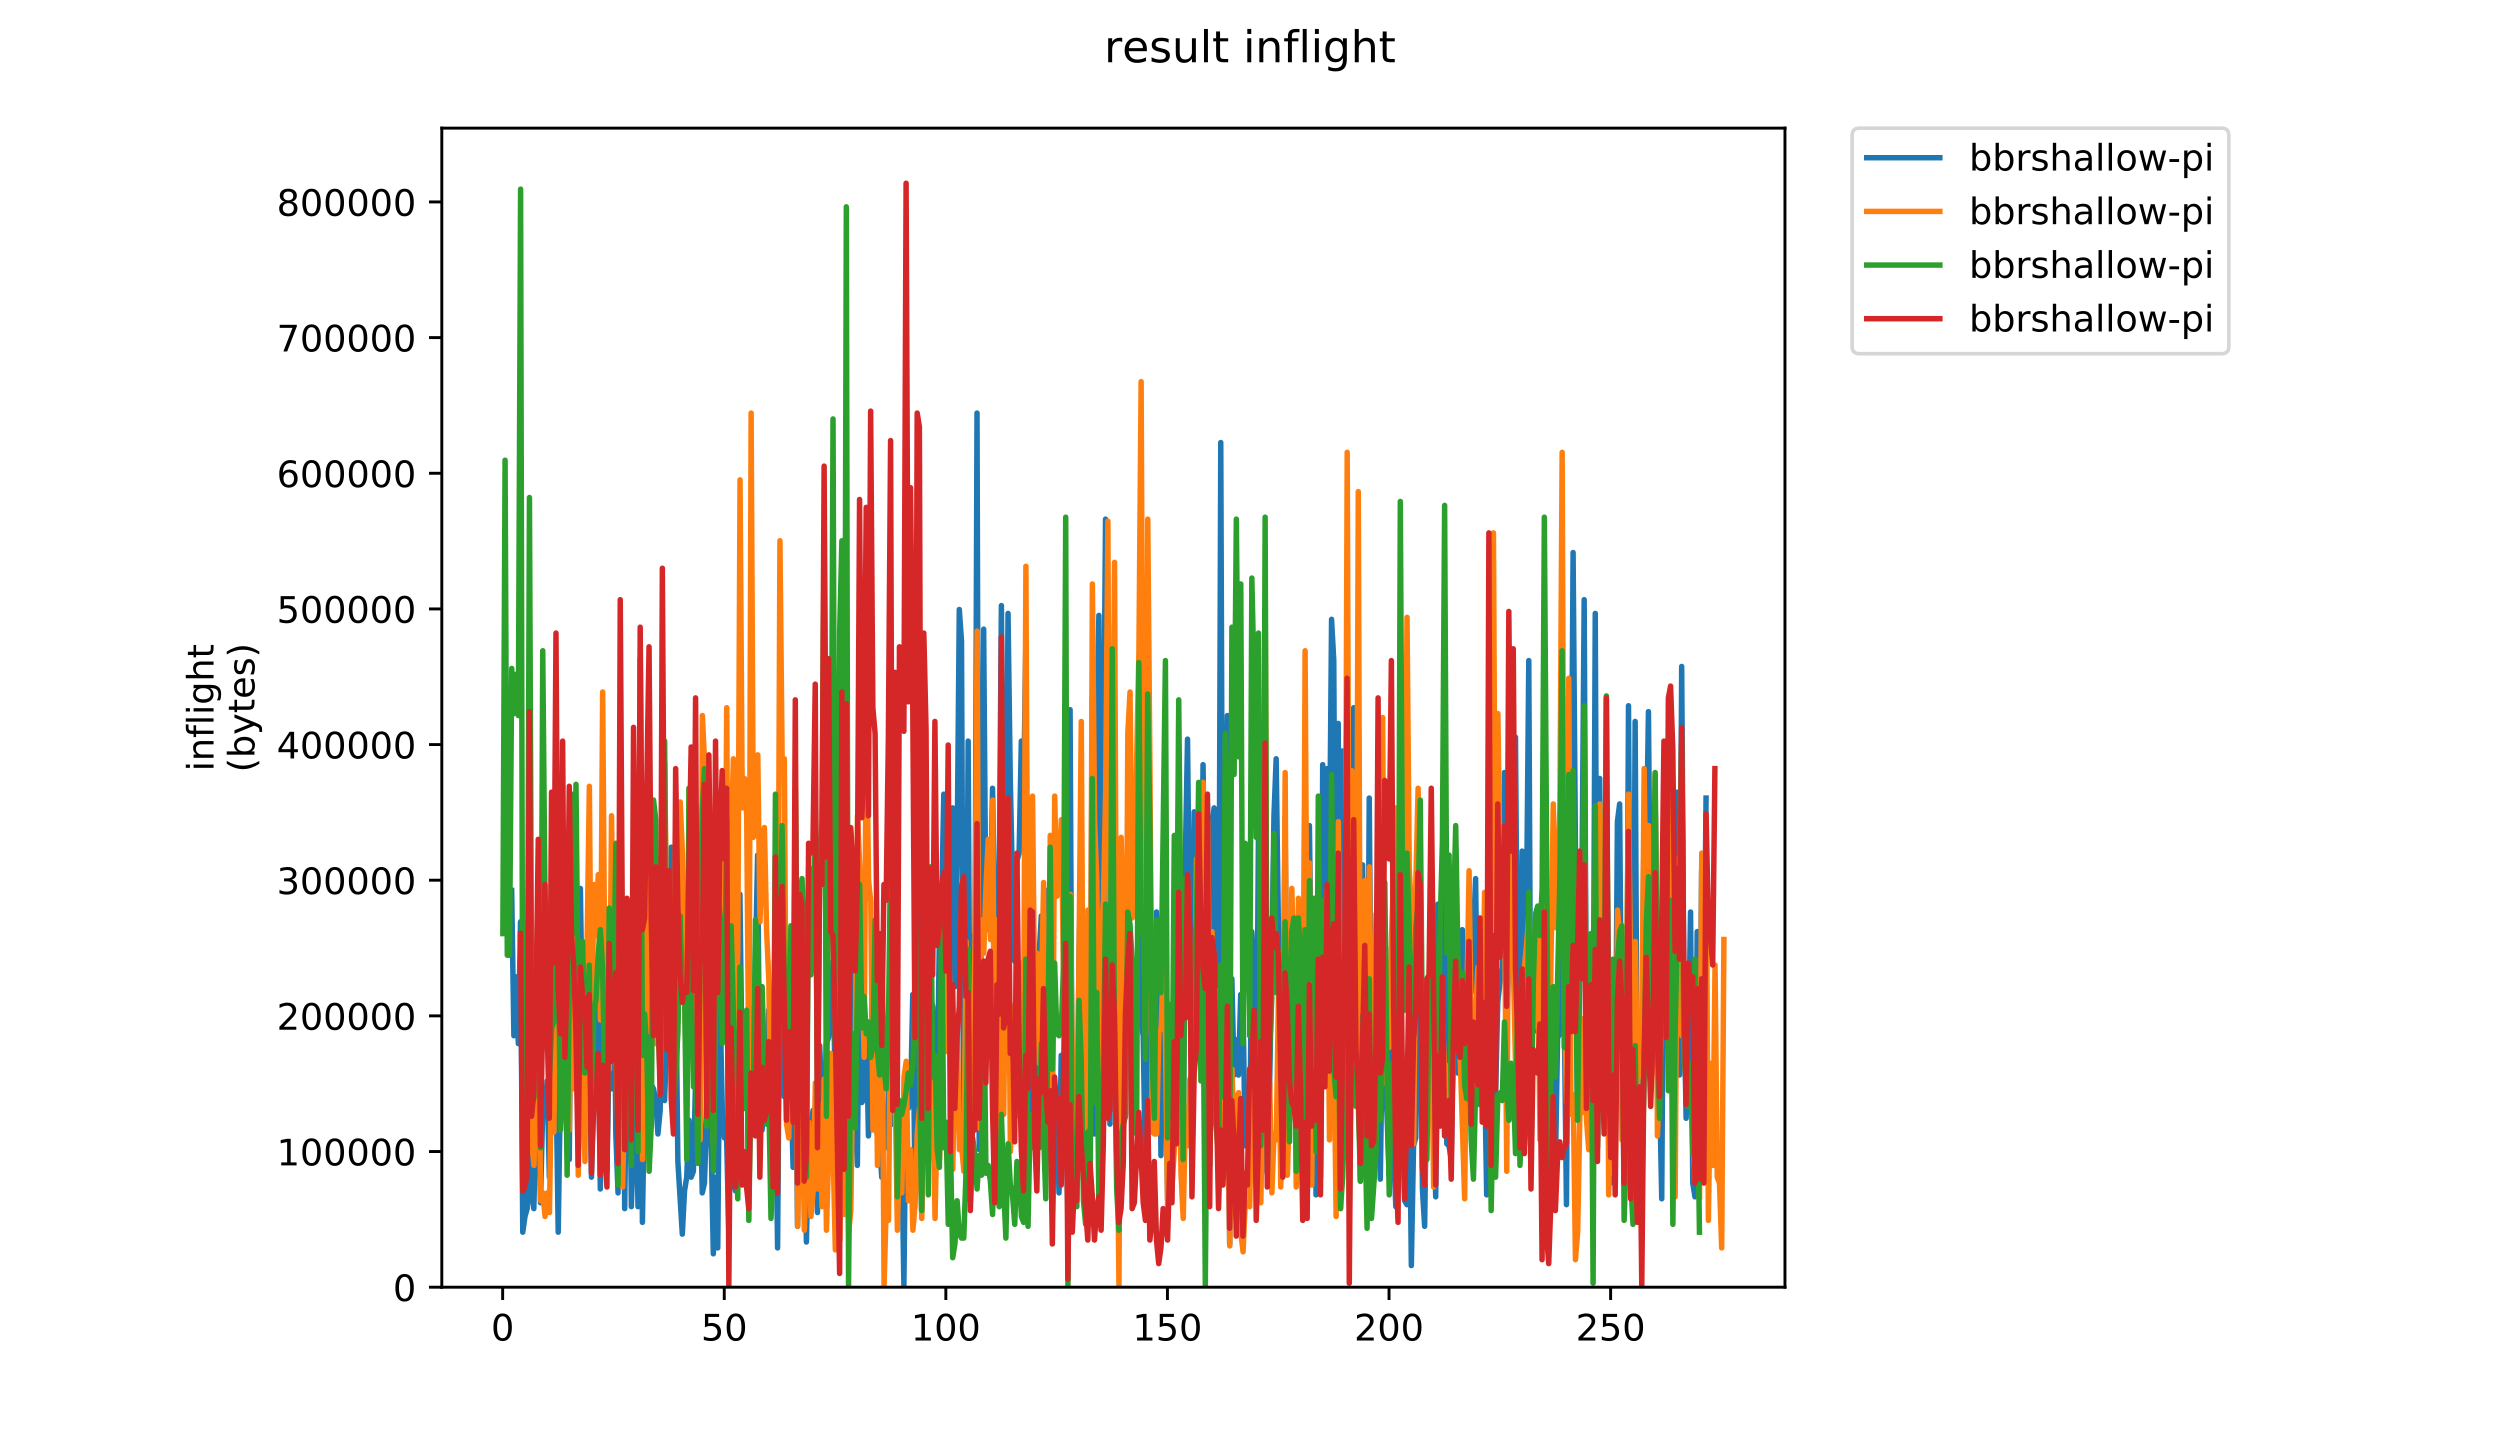 <?xml version="1.0" encoding="utf-8" standalone="no"?>
<!DOCTYPE svg PUBLIC "-//W3C//DTD SVG 1.1//EN"
  "http://www.w3.org/Graphics/SVG/1.1/DTD/svg11.dtd">
<!-- Created with matplotlib (https://matplotlib.org/) -->
<svg height="396pt" version="1.1" viewBox="0 0 684 396" width="684pt" xmlns="http://www.w3.org/2000/svg" xmlns:xlink="http://www.w3.org/1999/xlink">
 <defs>
  <style type="text/css">
*{stroke-linecap:butt;stroke-linejoin:round;}
  </style>
 </defs>
 <g id="figure_1">
  <g id="patch_1">
   <path d="M 0 396 
L 684 396 
L 684 0 
L 0 0 
z
" style="fill:#ffffff;"/>
  </g>
  <g id="axes_1">
   <g id="patch_2">
    <path d="M 120.879 352.174 
L 488.365 352.174 
L 488.365 35.062 
L 120.879 35.062 
z
" style="fill:#ffffff;"/>
   </g>
   <g id="matplotlib.axis_1">
    <g id="xtick_1">
     <g id="line2d_1">
      <defs>
       <path d="M 0 0 
L 0 3.5 
" id="m6a03031a0b" style="stroke:#000000;stroke-width:0.8;"/>
      </defs>
      <g>
       <use style="stroke:#000000;stroke-width:0.8;" x="137.528" xlink:href="#m6a03031a0b" y="352.174"/>
      </g>
     </g>
     <g id="text_1">
      <!-- 0 -->
      <defs>
       <path d="M 31.781 66.406 
Q 24.172 66.406 20.328 58.906 
Q 16.5 51.422 16.5 36.375 
Q 16.5 21.391 20.328 13.891 
Q 24.172 6.391 31.781 6.391 
Q 39.453 6.391 43.281 13.891 
Q 47.125 21.391 47.125 36.375 
Q 47.125 51.422 43.281 58.906 
Q 39.453 66.406 31.781 66.406 
z
M 31.781 74.219 
Q 44.047 74.219 50.516 64.516 
Q 56.984 54.828 56.984 36.375 
Q 56.984 17.969 50.516 8.266 
Q 44.047 -1.422 31.781 -1.422 
Q 19.531 -1.422 13.062 8.266 
Q 6.594 17.969 6.594 36.375 
Q 6.594 54.828 13.062 64.516 
Q 19.531 74.219 31.781 74.219 
z
" id="DejaVuSans-48"/>
      </defs>
      <g transform="translate(134.347 366.773)scale(0.1 -0.1)">
       <use xlink:href="#DejaVuSans-48"/>
      </g>
     </g>
    </g>
    <g id="xtick_2">
     <g id="line2d_2">
      <g>
       <use style="stroke:#000000;stroke-width:0.8;" x="198.155" xlink:href="#m6a03031a0b" y="352.174"/>
      </g>
     </g>
     <g id="text_2">
      <!-- 50 -->
      <defs>
       <path d="M 10.797 72.906 
L 49.516 72.906 
L 49.516 64.594 
L 19.828 64.594 
L 19.828 46.734 
Q 21.969 47.469 24.109 47.828 
Q 26.266 48.188 28.422 48.188 
Q 40.625 48.188 47.75 41.5 
Q 54.891 34.812 54.891 23.391 
Q 54.891 11.625 47.562 5.094 
Q 40.234 -1.422 26.906 -1.422 
Q 22.312 -1.422 17.547 -0.641 
Q 12.797 0.141 7.719 1.703 
L 7.719 11.625 
Q 12.109 9.234 16.797 8.062 
Q 21.484 6.891 26.703 6.891 
Q 35.156 6.891 40.078 11.328 
Q 45.016 15.766 45.016 23.391 
Q 45.016 31 40.078 35.438 
Q 35.156 39.891 26.703 39.891 
Q 22.75 39.891 18.812 39.016 
Q 14.891 38.141 10.797 36.281 
z
" id="DejaVuSans-53"/>
      </defs>
      <g transform="translate(191.793 366.773)scale(0.1 -0.1)">
       <use xlink:href="#DejaVuSans-53"/>
       <use x="63.623" xlink:href="#DejaVuSans-48"/>
      </g>
     </g>
    </g>
    <g id="xtick_3">
     <g id="line2d_3">
      <g>
       <use style="stroke:#000000;stroke-width:0.8;" x="258.783" xlink:href="#m6a03031a0b" y="352.174"/>
      </g>
     </g>
     <g id="text_3">
      <!-- 100 -->
      <defs>
       <path d="M 12.406 8.297 
L 28.516 8.297 
L 28.516 63.922 
L 10.984 60.406 
L 10.984 69.391 
L 28.422 72.906 
L 38.281 72.906 
L 38.281 8.297 
L 54.391 8.297 
L 54.391 0 
L 12.406 0 
z
" id="DejaVuSans-49"/>
      </defs>
      <g transform="translate(249.239 366.773)scale(0.1 -0.1)">
       <use xlink:href="#DejaVuSans-49"/>
       <use x="63.623" xlink:href="#DejaVuSans-48"/>
       <use x="127.246" xlink:href="#DejaVuSans-48"/>
      </g>
     </g>
    </g>
    <g id="xtick_4">
     <g id="line2d_4">
      <g>
       <use style="stroke:#000000;stroke-width:0.8;" x="319.41" xlink:href="#m6a03031a0b" y="352.174"/>
      </g>
     </g>
     <g id="text_4">
      <!-- 150 -->
      <g transform="translate(309.866 366.773)scale(0.1 -0.1)">
       <use xlink:href="#DejaVuSans-49"/>
       <use x="63.623" xlink:href="#DejaVuSans-53"/>
       <use x="127.246" xlink:href="#DejaVuSans-48"/>
      </g>
     </g>
    </g>
    <g id="xtick_5">
     <g id="line2d_5">
      <g>
       <use style="stroke:#000000;stroke-width:0.8;" x="380.038" xlink:href="#m6a03031a0b" y="352.174"/>
      </g>
     </g>
     <g id="text_5">
      <!-- 200 -->
      <defs>
       <path d="M 19.188 8.297 
L 53.609 8.297 
L 53.609 0 
L 7.328 0 
L 7.328 8.297 
Q 12.938 14.109 22.625 23.891 
Q 32.328 33.688 34.812 36.531 
Q 39.547 41.844 41.422 45.531 
Q 43.312 49.219 43.312 52.781 
Q 43.312 58.594 39.234 62.25 
Q 35.156 65.922 28.609 65.922 
Q 23.969 65.922 18.812 64.312 
Q 13.672 62.703 7.812 59.422 
L 7.812 69.391 
Q 13.766 71.781 18.938 73 
Q 24.125 74.219 28.422 74.219 
Q 39.75 74.219 46.484 68.547 
Q 53.219 62.891 53.219 53.422 
Q 53.219 48.922 51.531 44.891 
Q 49.859 40.875 45.406 35.406 
Q 44.188 33.984 37.641 27.219 
Q 31.109 20.453 19.188 8.297 
z
" id="DejaVuSans-50"/>
      </defs>
      <g transform="translate(370.494 366.773)scale(0.1 -0.1)">
       <use xlink:href="#DejaVuSans-50"/>
       <use x="63.623" xlink:href="#DejaVuSans-48"/>
       <use x="127.246" xlink:href="#DejaVuSans-48"/>
      </g>
     </g>
    </g>
    <g id="xtick_6">
     <g id="line2d_6">
      <g>
       <use style="stroke:#000000;stroke-width:0.8;" x="440.665" xlink:href="#m6a03031a0b" y="352.174"/>
      </g>
     </g>
     <g id="text_6">
      <!-- 250 -->
      <g transform="translate(431.121 366.773)scale(0.1 -0.1)">
       <use xlink:href="#DejaVuSans-50"/>
       <use x="63.623" xlink:href="#DejaVuSans-53"/>
       <use x="127.246" xlink:href="#DejaVuSans-48"/>
      </g>
     </g>
    </g>
   </g>
   <g id="matplotlib.axis_2">
    <g id="ytick_1">
     <g id="line2d_7">
      <defs>
       <path d="M 0 0 
L -3.5 0 
" id="m8961ed2a5a" style="stroke:#000000;stroke-width:0.8;"/>
      </defs>
      <g>
       <use style="stroke:#000000;stroke-width:0.8;" x="120.879" xlink:href="#m8961ed2a5a" y="352.174"/>
      </g>
     </g>
     <g id="text_7">
      <!-- 0 -->
      <g transform="translate(107.516 355.973)scale(0.1 -0.1)">
       <use xlink:href="#DejaVuSans-48"/>
      </g>
     </g>
    </g>
    <g id="ytick_2">
     <g id="line2d_8">
      <g>
       <use style="stroke:#000000;stroke-width:0.8;" x="120.879" xlink:href="#m8961ed2a5a" y="315.059"/>
      </g>
     </g>
     <g id="text_8">
      <!-- 100000 -->
      <g transform="translate(75.704 318.858)scale(0.1 -0.1)">
       <use xlink:href="#DejaVuSans-49"/>
       <use x="63.623" xlink:href="#DejaVuSans-48"/>
       <use x="127.246" xlink:href="#DejaVuSans-48"/>
       <use x="190.869" xlink:href="#DejaVuSans-48"/>
       <use x="254.492" xlink:href="#DejaVuSans-48"/>
       <use x="318.115" xlink:href="#DejaVuSans-48"/>
      </g>
     </g>
    </g>
    <g id="ytick_3">
     <g id="line2d_9">
      <g>
       <use style="stroke:#000000;stroke-width:0.8;" x="120.879" xlink:href="#m8961ed2a5a" y="277.943"/>
      </g>
     </g>
     <g id="text_9">
      <!-- 200000 -->
      <g transform="translate(75.704 281.742)scale(0.1 -0.1)">
       <use xlink:href="#DejaVuSans-50"/>
       <use x="63.623" xlink:href="#DejaVuSans-48"/>
       <use x="127.246" xlink:href="#DejaVuSans-48"/>
       <use x="190.869" xlink:href="#DejaVuSans-48"/>
       <use x="254.492" xlink:href="#DejaVuSans-48"/>
       <use x="318.115" xlink:href="#DejaVuSans-48"/>
      </g>
     </g>
    </g>
    <g id="ytick_4">
     <g id="line2d_10">
      <g>
       <use style="stroke:#000000;stroke-width:0.8;" x="120.879" xlink:href="#m8961ed2a5a" y="240.828"/>
      </g>
     </g>
     <g id="text_10">
      <!-- 300000 -->
      <defs>
       <path d="M 40.578 39.312 
Q 47.656 37.797 51.625 33 
Q 55.609 28.219 55.609 21.188 
Q 55.609 10.406 48.188 4.484 
Q 40.766 -1.422 27.094 -1.422 
Q 22.516 -1.422 17.656 -0.516 
Q 12.797 0.391 7.625 2.203 
L 7.625 11.719 
Q 11.719 9.328 16.594 8.109 
Q 21.484 6.891 26.812 6.891 
Q 36.078 6.891 40.938 10.547 
Q 45.797 14.203 45.797 21.188 
Q 45.797 27.641 41.281 31.266 
Q 36.766 34.906 28.719 34.906 
L 20.219 34.906 
L 20.219 43.016 
L 29.109 43.016 
Q 36.375 43.016 40.234 45.922 
Q 44.094 48.828 44.094 54.297 
Q 44.094 59.906 40.109 62.906 
Q 36.141 65.922 28.719 65.922 
Q 24.656 65.922 20.016 65.031 
Q 15.375 64.156 9.812 62.312 
L 9.812 71.094 
Q 15.438 72.656 20.344 73.438 
Q 25.25 74.219 29.594 74.219 
Q 40.828 74.219 47.359 69.109 
Q 53.906 64.016 53.906 55.328 
Q 53.906 49.266 50.438 45.094 
Q 46.969 40.922 40.578 39.312 
z
" id="DejaVuSans-51"/>
      </defs>
      <g transform="translate(75.704 244.627)scale(0.1 -0.1)">
       <use xlink:href="#DejaVuSans-51"/>
       <use x="63.623" xlink:href="#DejaVuSans-48"/>
       <use x="127.246" xlink:href="#DejaVuSans-48"/>
       <use x="190.869" xlink:href="#DejaVuSans-48"/>
       <use x="254.492" xlink:href="#DejaVuSans-48"/>
       <use x="318.115" xlink:href="#DejaVuSans-48"/>
      </g>
     </g>
    </g>
    <g id="ytick_5">
     <g id="line2d_11">
      <g>
       <use style="stroke:#000000;stroke-width:0.8;" x="120.879" xlink:href="#m8961ed2a5a" y="203.712"/>
      </g>
     </g>
     <g id="text_11">
      <!-- 400000 -->
      <defs>
       <path d="M 37.797 64.312 
L 12.891 25.391 
L 37.797 25.391 
z
M 35.203 72.906 
L 47.609 72.906 
L 47.609 25.391 
L 58.016 25.391 
L 58.016 17.188 
L 47.609 17.188 
L 47.609 0 
L 37.797 0 
L 37.797 17.188 
L 4.891 17.188 
L 4.891 26.703 
z
" id="DejaVuSans-52"/>
      </defs>
      <g transform="translate(75.704 207.512)scale(0.1 -0.1)">
       <use xlink:href="#DejaVuSans-52"/>
       <use x="63.623" xlink:href="#DejaVuSans-48"/>
       <use x="127.246" xlink:href="#DejaVuSans-48"/>
       <use x="190.869" xlink:href="#DejaVuSans-48"/>
       <use x="254.492" xlink:href="#DejaVuSans-48"/>
       <use x="318.115" xlink:href="#DejaVuSans-48"/>
      </g>
     </g>
    </g>
    <g id="ytick_6">
     <g id="line2d_12">
      <g>
       <use style="stroke:#000000;stroke-width:0.8;" x="120.879" xlink:href="#m8961ed2a5a" y="166.597"/>
      </g>
     </g>
     <g id="text_12">
      <!-- 500000 -->
      <g transform="translate(75.704 170.396)scale(0.1 -0.1)">
       <use xlink:href="#DejaVuSans-53"/>
       <use x="63.623" xlink:href="#DejaVuSans-48"/>
       <use x="127.246" xlink:href="#DejaVuSans-48"/>
       <use x="190.869" xlink:href="#DejaVuSans-48"/>
       <use x="254.492" xlink:href="#DejaVuSans-48"/>
       <use x="318.115" xlink:href="#DejaVuSans-48"/>
      </g>
     </g>
    </g>
    <g id="ytick_7">
     <g id="line2d_13">
      <g>
       <use style="stroke:#000000;stroke-width:0.8;" x="120.879" xlink:href="#m8961ed2a5a" y="129.481"/>
      </g>
     </g>
     <g id="text_13">
      <!-- 600000 -->
      <defs>
       <path d="M 33.016 40.375 
Q 26.375 40.375 22.484 35.828 
Q 18.609 31.297 18.609 23.391 
Q 18.609 15.531 22.484 10.953 
Q 26.375 6.391 33.016 6.391 
Q 39.656 6.391 43.531 10.953 
Q 47.406 15.531 47.406 23.391 
Q 47.406 31.297 43.531 35.828 
Q 39.656 40.375 33.016 40.375 
z
M 52.594 71.297 
L 52.594 62.312 
Q 48.875 64.062 45.094 64.984 
Q 41.312 65.922 37.594 65.922 
Q 27.828 65.922 22.672 59.328 
Q 17.531 52.734 16.797 39.406 
Q 19.672 43.656 24.016 45.922 
Q 28.375 48.188 33.594 48.188 
Q 44.578 48.188 50.953 41.516 
Q 57.328 34.859 57.328 23.391 
Q 57.328 12.156 50.688 5.359 
Q 44.047 -1.422 33.016 -1.422 
Q 20.359 -1.422 13.672 8.266 
Q 6.984 17.969 6.984 36.375 
Q 6.984 53.656 15.188 63.938 
Q 23.391 74.219 37.203 74.219 
Q 40.922 74.219 44.703 73.484 
Q 48.484 72.75 52.594 71.297 
z
" id="DejaVuSans-54"/>
      </defs>
      <g transform="translate(75.704 133.281)scale(0.1 -0.1)">
       <use xlink:href="#DejaVuSans-54"/>
       <use x="63.623" xlink:href="#DejaVuSans-48"/>
       <use x="127.246" xlink:href="#DejaVuSans-48"/>
       <use x="190.869" xlink:href="#DejaVuSans-48"/>
       <use x="254.492" xlink:href="#DejaVuSans-48"/>
       <use x="318.115" xlink:href="#DejaVuSans-48"/>
      </g>
     </g>
    </g>
    <g id="ytick_8">
     <g id="line2d_14">
      <g>
       <use style="stroke:#000000;stroke-width:0.8;" x="120.879" xlink:href="#m8961ed2a5a" y="92.366"/>
      </g>
     </g>
     <g id="text_14">
      <!-- 700000 -->
      <defs>
       <path d="M 8.203 72.906 
L 55.078 72.906 
L 55.078 68.703 
L 28.609 0 
L 18.312 0 
L 43.219 64.594 
L 8.203 64.594 
z
" id="DejaVuSans-55"/>
      </defs>
      <g transform="translate(75.704 96.165)scale(0.1 -0.1)">
       <use xlink:href="#DejaVuSans-55"/>
       <use x="63.623" xlink:href="#DejaVuSans-48"/>
       <use x="127.246" xlink:href="#DejaVuSans-48"/>
       <use x="190.869" xlink:href="#DejaVuSans-48"/>
       <use x="254.492" xlink:href="#DejaVuSans-48"/>
       <use x="318.115" xlink:href="#DejaVuSans-48"/>
      </g>
     </g>
    </g>
    <g id="ytick_9">
     <g id="line2d_15">
      <g>
       <use style="stroke:#000000;stroke-width:0.8;" x="120.879" xlink:href="#m8961ed2a5a" y="55.25"/>
      </g>
     </g>
     <g id="text_15">
      <!-- 800000 -->
      <defs>
       <path d="M 31.781 34.625 
Q 24.75 34.625 20.719 30.859 
Q 16.703 27.094 16.703 20.516 
Q 16.703 13.922 20.719 10.156 
Q 24.75 6.391 31.781 6.391 
Q 38.812 6.391 42.859 10.172 
Q 46.922 13.969 46.922 20.516 
Q 46.922 27.094 42.891 30.859 
Q 38.875 34.625 31.781 34.625 
z
M 21.922 38.812 
Q 15.578 40.375 12.031 44.719 
Q 8.5 49.078 8.5 55.328 
Q 8.5 64.062 14.719 69.141 
Q 20.953 74.219 31.781 74.219 
Q 42.672 74.219 48.875 69.141 
Q 55.078 64.062 55.078 55.328 
Q 55.078 49.078 51.531 44.719 
Q 48 40.375 41.703 38.812 
Q 48.828 37.156 52.797 32.312 
Q 56.781 27.484 56.781 20.516 
Q 56.781 9.906 50.312 4.234 
Q 43.844 -1.422 31.781 -1.422 
Q 19.734 -1.422 13.25 4.234 
Q 6.781 9.906 6.781 20.516 
Q 6.781 27.484 10.781 32.312 
Q 14.797 37.156 21.922 38.812 
z
M 18.312 54.391 
Q 18.312 48.734 21.844 45.562 
Q 25.391 42.391 31.781 42.391 
Q 38.141 42.391 41.719 45.562 
Q 45.312 48.734 45.312 54.391 
Q 45.312 60.062 41.719 63.234 
Q 38.141 66.406 31.781 66.406 
Q 25.391 66.406 21.844 63.234 
Q 18.312 60.062 18.312 54.391 
z
" id="DejaVuSans-56"/>
      </defs>
      <g transform="translate(75.704 59.05)scale(0.1 -0.1)">
       <use xlink:href="#DejaVuSans-56"/>
       <use x="63.623" xlink:href="#DejaVuSans-48"/>
       <use x="127.246" xlink:href="#DejaVuSans-48"/>
       <use x="190.869" xlink:href="#DejaVuSans-48"/>
       <use x="254.492" xlink:href="#DejaVuSans-48"/>
       <use x="318.115" xlink:href="#DejaVuSans-48"/>
      </g>
     </g>
    </g>
    <g id="text_16">
     <!-- inflight -->
     <defs>
      <path d="M 9.422 54.688 
L 18.406 54.688 
L 18.406 0 
L 9.422 0 
z
M 9.422 75.984 
L 18.406 75.984 
L 18.406 64.594 
L 9.422 64.594 
z
" id="DejaVuSans-105"/>
      <path d="M 54.891 33.016 
L 54.891 0 
L 45.906 0 
L 45.906 32.719 
Q 45.906 40.484 42.875 44.328 
Q 39.844 48.188 33.797 48.188 
Q 26.516 48.188 22.312 43.547 
Q 18.109 38.922 18.109 30.906 
L 18.109 0 
L 9.078 0 
L 9.078 54.688 
L 18.109 54.688 
L 18.109 46.188 
Q 21.344 51.125 25.703 53.562 
Q 30.078 56 35.797 56 
Q 45.219 56 50.047 50.172 
Q 54.891 44.344 54.891 33.016 
z
" id="DejaVuSans-110"/>
      <path d="M 37.109 75.984 
L 37.109 68.5 
L 28.516 68.5 
Q 23.688 68.5 21.797 66.547 
Q 19.922 64.594 19.922 59.516 
L 19.922 54.688 
L 34.719 54.688 
L 34.719 47.703 
L 19.922 47.703 
L 19.922 0 
L 10.891 0 
L 10.891 47.703 
L 2.297 47.703 
L 2.297 54.688 
L 10.891 54.688 
L 10.891 58.5 
Q 10.891 67.625 15.141 71.797 
Q 19.391 75.984 28.609 75.984 
z
" id="DejaVuSans-102"/>
      <path d="M 9.422 75.984 
L 18.406 75.984 
L 18.406 0 
L 9.422 0 
z
" id="DejaVuSans-108"/>
      <path d="M 45.406 27.984 
Q 45.406 37.75 41.375 43.109 
Q 37.359 48.484 30.078 48.484 
Q 22.859 48.484 18.828 43.109 
Q 14.797 37.75 14.797 27.984 
Q 14.797 18.266 18.828 12.891 
Q 22.859 7.516 30.078 7.516 
Q 37.359 7.516 41.375 12.891 
Q 45.406 18.266 45.406 27.984 
z
M 54.391 6.781 
Q 54.391 -7.172 48.188 -13.984 
Q 42 -20.797 29.203 -20.797 
Q 24.469 -20.797 20.266 -20.094 
Q 16.062 -19.391 12.109 -17.922 
L 12.109 -9.188 
Q 16.062 -11.328 19.922 -12.344 
Q 23.781 -13.375 27.781 -13.375 
Q 36.625 -13.375 41.016 -8.766 
Q 45.406 -4.156 45.406 5.172 
L 45.406 9.625 
Q 42.625 4.781 38.281 2.391 
Q 33.938 0 27.875 0 
Q 17.828 0 11.672 7.656 
Q 5.516 15.328 5.516 27.984 
Q 5.516 40.672 11.672 48.328 
Q 17.828 56 27.875 56 
Q 33.938 56 38.281 53.609 
Q 42.625 51.219 45.406 46.391 
L 45.406 54.688 
L 54.391 54.688 
z
" id="DejaVuSans-103"/>
      <path d="M 54.891 33.016 
L 54.891 0 
L 45.906 0 
L 45.906 32.719 
Q 45.906 40.484 42.875 44.328 
Q 39.844 48.188 33.797 48.188 
Q 26.516 48.188 22.312 43.547 
Q 18.109 38.922 18.109 30.906 
L 18.109 0 
L 9.078 0 
L 9.078 75.984 
L 18.109 75.984 
L 18.109 46.188 
Q 21.344 51.125 25.703 53.562 
Q 30.078 56 35.797 56 
Q 45.219 56 50.047 50.172 
Q 54.891 44.344 54.891 33.016 
z
" id="DejaVuSans-104"/>
      <path d="M 18.312 70.219 
L 18.312 54.688 
L 36.812 54.688 
L 36.812 47.703 
L 18.312 47.703 
L 18.312 18.016 
Q 18.312 11.328 20.141 9.422 
Q 21.969 7.516 27.594 7.516 
L 36.812 7.516 
L 36.812 0 
L 27.594 0 
Q 17.188 0 13.234 3.875 
Q 9.281 7.766 9.281 18.016 
L 9.281 47.703 
L 2.688 47.703 
L 2.688 54.688 
L 9.281 54.688 
L 9.281 70.219 
z
" id="DejaVuSans-116"/>
     </defs>
     <g transform="translate(58.426 211.018)rotate(-90)scale(0.1 -0.1)">
      <use xlink:href="#DejaVuSans-105"/>
      <use x="27.783" xlink:href="#DejaVuSans-110"/>
      <use x="91.162" xlink:href="#DejaVuSans-102"/>
      <use x="126.367" xlink:href="#DejaVuSans-108"/>
      <use x="154.15" xlink:href="#DejaVuSans-105"/>
      <use x="181.934" xlink:href="#DejaVuSans-103"/>
      <use x="245.41" xlink:href="#DejaVuSans-104"/>
      <use x="308.789" xlink:href="#DejaVuSans-116"/>
     </g>
     <!-- (bytes) -->
     <defs>
      <path d="M 31 75.875 
Q 24.469 64.656 21.281 53.656 
Q 18.109 42.672 18.109 31.391 
Q 18.109 20.125 21.312 9.062 
Q 24.516 -2 31 -13.188 
L 23.188 -13.188 
Q 15.875 -1.703 12.234 9.375 
Q 8.594 20.453 8.594 31.391 
Q 8.594 42.281 12.203 53.312 
Q 15.828 64.359 23.188 75.875 
z
" id="DejaVuSans-40"/>
      <path d="M 48.688 27.297 
Q 48.688 37.203 44.609 42.844 
Q 40.531 48.484 33.406 48.484 
Q 26.266 48.484 22.188 42.844 
Q 18.109 37.203 18.109 27.297 
Q 18.109 17.391 22.188 11.75 
Q 26.266 6.109 33.406 6.109 
Q 40.531 6.109 44.609 11.75 
Q 48.688 17.391 48.688 27.297 
z
M 18.109 46.391 
Q 20.953 51.266 25.266 53.625 
Q 29.594 56 35.594 56 
Q 45.562 56 51.781 48.094 
Q 58.016 40.188 58.016 27.297 
Q 58.016 14.406 51.781 6.484 
Q 45.562 -1.422 35.594 -1.422 
Q 29.594 -1.422 25.266 0.953 
Q 20.953 3.328 18.109 8.203 
L 18.109 0 
L 9.078 0 
L 9.078 75.984 
L 18.109 75.984 
z
" id="DejaVuSans-98"/>
      <path d="M 32.172 -5.078 
Q 28.375 -14.844 24.75 -17.812 
Q 21.141 -20.797 15.094 -20.797 
L 7.906 -20.797 
L 7.906 -13.281 
L 13.188 -13.281 
Q 16.891 -13.281 18.938 -11.516 
Q 21 -9.766 23.484 -3.219 
L 25.094 0.875 
L 2.984 54.688 
L 12.5 54.688 
L 29.594 11.922 
L 46.688 54.688 
L 56.203 54.688 
z
" id="DejaVuSans-121"/>
      <path d="M 56.203 29.594 
L 56.203 25.203 
L 14.891 25.203 
Q 15.484 15.922 20.484 11.062 
Q 25.484 6.203 34.422 6.203 
Q 39.594 6.203 44.453 7.469 
Q 49.312 8.734 54.109 11.281 
L 54.109 2.781 
Q 49.266 0.734 44.188 -0.344 
Q 39.109 -1.422 33.891 -1.422 
Q 20.797 -1.422 13.156 6.188 
Q 5.516 13.812 5.516 26.812 
Q 5.516 40.234 12.766 48.109 
Q 20.016 56 32.328 56 
Q 43.359 56 49.781 48.891 
Q 56.203 41.797 56.203 29.594 
z
M 47.219 32.234 
Q 47.125 39.594 43.094 43.984 
Q 39.062 48.391 32.422 48.391 
Q 24.906 48.391 20.391 44.141 
Q 15.875 39.891 15.188 32.172 
z
" id="DejaVuSans-101"/>
      <path d="M 44.281 53.078 
L 44.281 44.578 
Q 40.484 46.531 36.375 47.5 
Q 32.281 48.484 27.875 48.484 
Q 21.188 48.484 17.844 46.438 
Q 14.5 44.391 14.5 40.281 
Q 14.5 37.156 16.891 35.375 
Q 19.281 33.594 26.516 31.984 
L 29.594 31.297 
Q 39.156 29.25 43.188 25.516 
Q 47.219 21.781 47.219 15.094 
Q 47.219 7.469 41.188 3.016 
Q 35.156 -1.422 24.609 -1.422 
Q 20.219 -1.422 15.453 -0.562 
Q 10.688 0.297 5.422 2 
L 5.422 11.281 
Q 10.406 8.688 15.234 7.391 
Q 20.062 6.109 24.812 6.109 
Q 31.156 6.109 34.562 8.281 
Q 37.984 10.453 37.984 14.406 
Q 37.984 18.062 35.516 20.016 
Q 33.062 21.969 24.703 23.781 
L 21.578 24.516 
Q 13.234 26.266 9.516 29.906 
Q 5.812 33.547 5.812 39.891 
Q 5.812 47.609 11.281 51.797 
Q 16.75 56 26.812 56 
Q 31.781 56 36.172 55.266 
Q 40.578 54.547 44.281 53.078 
z
" id="DejaVuSans-115"/>
      <path d="M 8.016 75.875 
L 15.828 75.875 
Q 23.141 64.359 26.781 53.312 
Q 30.422 42.281 30.422 31.391 
Q 30.422 20.453 26.781 9.375 
Q 23.141 -1.703 15.828 -13.188 
L 8.016 -13.188 
Q 14.5 -2 17.703 9.062 
Q 20.906 20.125 20.906 31.391 
Q 20.906 42.672 17.703 53.656 
Q 14.5 64.656 8.016 75.875 
z
" id="DejaVuSans-41"/>
     </defs>
     <g transform="translate(69.624 211.295)rotate(-90)scale(0.1 -0.1)">
      <use xlink:href="#DejaVuSans-40"/>
      <use x="39.014" xlink:href="#DejaVuSans-98"/>
      <use x="102.49" xlink:href="#DejaVuSans-121"/>
      <use x="161.67" xlink:href="#DejaVuSans-116"/>
      <use x="200.879" xlink:href="#DejaVuSans-101"/>
      <use x="262.402" xlink:href="#DejaVuSans-115"/>
      <use x="314.502" xlink:href="#DejaVuSans-41"/>
     </g>
    </g>
   </g>
   <g id="line2d_16">
    <path clip-path="url(#p3e42092d24)" d="M 139.993 243.613 
L 140.599 283.383 
L 141.206 267.26 
L 141.812 285.533 
L 142.418 252.212 
L 143.024 337.126 
L 143.631 332.827 
L 144.237 330.677 
L 144.843 200.081 
L 145.45 327.452 
L 146.056 330.677 
L 147.268 279.621 
L 147.875 329.065 
L 148.481 303.805 
L 149.087 304.343 
L 149.693 295.744 
L 150.3 322.078 
L 150.906 246.838 
L 151.512 294.132 
L 152.119 294.132 
L 152.725 337.126 
L 153.331 296.819 
L 153.937 274.247 
L 154.544 278.546 
L 155.15 268.872 
L 155.756 317.241 
L 156.362 230.177 
L 156.969 287.145 
L 157.575 268.872 
L 158.181 286.07 
L 158.788 243.076 
L 159.394 283.383 
L 160 276.396 
L 160.606 276.934 
L 161.213 272.097 
L 161.819 322.078 
L 162.425 295.744 
L 163.031 287.682 
L 163.638 275.321 
L 164.244 325.303 
L 164.85 240.926 
L 165.457 305.418 
L 166.063 320.466 
L 166.669 283.92 
L 167.275 297.894 
L 167.882 244.15 
L 168.488 310.254 
L 169.094 326.377 
L 169.701 282.845 
L 170.307 250.062 
L 170.913 330.677 
L 171.519 284.995 
L 172.126 265.648 
L 172.732 330.139 
L 173.944 293.057 
L 174.551 330.139 
L 175.157 260.811 
L 175.763 334.439 
L 176.37 298.968 
L 176.976 254.899 
L 177.582 312.404 
L 178.188 296.819 
L 178.795 297.894 
L 179.401 301.118 
L 180.007 310.254 
L 180.613 303.805 
L 181.22 267.26 
L 181.826 301.118 
L 182.432 283.92 
L 183.039 288.22 
L 183.645 231.789 
L 184.251 296.819 
L 184.857 264.035 
L 185.464 317.779 
L 186.676 337.664 
L 187.282 325.84 
L 187.889 322.078 
L 188.495 306.492 
L 189.101 322.078 
L 189.708 320.466 
L 190.314 295.206 
L 190.92 316.166 
L 191.526 296.281 
L 192.133 326.377 
L 192.739 323.69 
L 193.345 305.418 
L 193.951 298.431 
L 194.558 311.867 
L 195.164 343.038 
L 195.77 322.078 
L 196.377 341.426 
L 196.983 273.709 
L 197.589 302.193 
L 198.195 311.329 
L 198.802 311.329 
L 199.408 337.664 
L 200.014 279.621 
L 200.62 323.69 
L 201.227 325.84 
L 201.833 310.792 
L 202.439 244.688 
L 203.046 292.519 
L 203.652 300.581 
L 204.258 280.696 
L 204.864 326.377 
L 205.471 275.859 
L 206.077 309.717 
L 206.683 262.96 
L 207.29 233.939 
L 207.896 304.343 
L 208.502 309.18 
L 209.108 298.431 
L 209.715 304.343 
L 210.321 276.396 
L 210.927 278.009 
L 211.533 322.078 
L 212.14 295.744 
L 212.746 341.426 
L 213.352 257.586 
L 213.959 272.634 
L 214.565 300.043 
L 215.171 298.431 
L 215.777 290.907 
L 216.384 295.744 
L 216.99 319.391 
L 217.596 265.648 
L 218.202 335.514 
L 218.809 259.198 
L 219.415 305.418 
L 220.021 292.519 
L 220.628 339.813 
L 221.234 314.017 
L 221.84 308.105 
L 222.446 303.805 
L 223.053 308.105 
L 223.659 331.752 
L 224.265 286.07 
L 224.871 300.581 
L 225.478 311.867 
L 226.084 285.533 
L 226.69 283.92 
L 227.297 277.471 
L 227.903 262.96 
L 228.509 297.894 
L 229.115 309.717 
L 229.722 332.289 
L 230.328 253.824 
L 230.934 303.805 
L 231.54 303.805 
L 232.147 321.003 
L 232.753 237.701 
L 233.359 302.193 
L 233.966 302.73 
L 234.572 318.853 
L 235.178 256.511 
L 235.784 301.656 
L 236.391 300.581 
L 236.997 280.158 
L 237.603 310.792 
L 238.209 300.581 
L 238.816 259.198 
L 239.422 275.859 
L 240.028 310.254 
L 240.635 312.942 
L 241.241 322.078 
L 241.847 304.343 
L 242.453 314.017 
L 243.06 298.968 
L 243.666 265.648 
L 244.272 307.567 
L 244.878 261.886 
L 245.485 303.805 
L 246.091 319.391 
L 246.697 314.017 
L 247.304 351.637 
L 247.91 295.744 
L 248.516 303.268 
L 249.122 301.656 
L 249.729 272.097 
L 250.335 324.765 
L 250.941 245.763 
L 251.548 230.715 
L 252.154 331.214 
L 252.76 247.375 
L 253.366 273.709 
L 253.973 290.37 
L 254.579 273.709 
L 255.185 275.321 
L 256.398 301.118 
L 257.004 257.049 
L 257.61 248.45 
L 258.217 217.279 
L 258.823 250.062 
L 259.429 243.076 
L 260.035 262.96 
L 260.642 221.041 
L 261.248 269.947 
L 261.854 235.014 
L 262.46 166.76 
L 263.067 175.359 
L 263.673 318.853 
L 264.279 300.581 
L 264.886 202.768 
L 265.492 315.091 
L 266.098 255.974 
L 266.704 280.696 
L 267.311 113.017 
L 267.917 314.554 
L 268.523 257.586 
L 269.129 172.134 
L 269.736 251.674 
L 270.342 254.362 
L 270.948 251.137 
L 271.555 215.666 
L 272.161 252.749 
L 273.373 242.001 
L 273.98 165.685 
L 274.586 243.613 
L 275.192 254.362 
L 275.798 167.835 
L 276.405 212.979 
L 277.011 241.463 
L 277.617 262.96 
L 278.224 235.551 
L 278.83 233.402 
L 279.436 202.768 
L 280.042 218.891 
L 280.649 177.509 
L 281.255 312.404 
L 281.861 304.343 
L 283.074 270.485 
L 283.68 317.779 
L 284.286 261.348 
L 284.893 250.6 
L 285.499 281.771 
L 286.105 243.613 
L 286.711 276.934 
L 287.318 278.546 
L 287.924 331.752 
L 288.53 305.418 
L 289.137 302.73 
L 289.743 326.377 
L 290.349 288.757 
L 290.955 298.968 
L 291.562 300.043 
L 292.168 330.677 
L 292.774 194.169 
L 293.38 314.554 
L 293.987 300.043 
L 294.593 321.541 
L 295.199 264.573 
L 295.806 229.102 
L 296.412 315.629 
L 297.018 252.749 
L 297.624 287.682 
L 298.231 315.629 
L 298.837 190.945 
L 299.443 310.254 
L 300.049 197.931 
L 300.656 168.372 
L 301.262 292.519 
L 302.475 142.038 
L 303.081 168.91 
L 303.687 307.567 
L 304.293 193.094 
L 304.9 261.348 
L 305.506 301.656 
L 306.112 329.602 
L 306.718 305.955 
L 307.325 307.567 
L 307.931 274.784 
L 308.537 252.212 
L 309.144 264.573 
L 309.75 287.682 
L 310.356 305.418 
L 310.962 280.696 
L 311.569 237.164 
L 312.175 279.083 
L 312.781 283.383 
L 313.387 322.078 
L 313.994 238.776 
L 314.6 286.07 
L 315.206 304.343 
L 315.813 306.492 
L 316.419 249.525 
L 317.025 255.974 
L 317.631 316.166 
L 318.238 272.634 
L 318.844 264.035 
L 319.45 327.99 
L 320.056 302.73 
L 320.663 322.078 
L 321.269 261.886 
L 321.875 297.894 
L 322.482 219.428 
L 323.088 262.96 
L 323.694 316.704 
L 324.3 235.014 
L 324.907 202.231 
L 325.513 258.661 
L 326.119 295.206 
L 326.725 222.116 
L 327.332 285.533 
L 327.938 269.947 
L 328.544 274.784 
L 329.151 209.217 
L 329.757 251.674 
L 330.363 219.966 
L 330.969 293.594 
L 331.576 225.878 
L 332.182 221.041 
L 332.788 271.022 
L 333.395 299.506 
L 334.001 121.078 
L 334.607 287.145 
L 335.82 195.781 
L 336.426 340.351 
L 337.032 267.797 
L 337.638 294.132 
L 338.245 284.458 
L 338.851 294.132 
L 339.457 272.097 
L 340.064 273.172 
L 340.67 313.479 
L 341.276 303.268 
L 341.882 317.241 
L 342.489 254.899 
L 343.095 266.723 
L 343.701 311.867 
L 344.307 228.565 
L 344.914 322.078 
L 346.126 189.332 
L 346.733 321.003 
L 347.339 297.894 
L 347.945 265.648 
L 348.551 223.191 
L 349.158 207.605 
L 349.764 253.287 
L 350.37 274.247 
L 350.976 311.329 
L 351.583 223.728 
L 352.189 294.132 
L 352.795 290.37 
L 353.402 294.132 
L 354.008 294.132 
L 354.614 283.383 
L 355.22 282.308 
L 355.827 291.444 
L 356.433 325.303 
L 357.039 208.68 
L 357.645 314.554 
L 358.252 225.878 
L 358.858 274.784 
L 359.464 268.872 
L 360.071 326.915 
L 360.677 260.273 
L 361.283 322.078 
L 361.889 209.217 
L 362.496 261.348 
L 363.102 210.292 
L 363.708 241.463 
L 364.314 169.447 
L 364.921 180.733 
L 365.527 301.118 
L 366.133 197.931 
L 366.74 304.88 
L 367.346 205.455 
L 367.952 230.177 
L 368.558 242.538 
L 369.165 311.329 
L 369.771 246.3 
L 370.377 193.632 
L 370.983 285.533 
L 371.59 279.621 
L 372.196 323.153 
L 372.802 236.626 
L 373.409 285.533 
L 374.015 318.316 
L 374.621 218.354 
L 375.227 294.669 
L 375.834 311.329 
L 376.44 294.669 
L 377.046 294.669 
L 377.653 322.615 
L 378.259 278.546 
L 378.865 297.894 
L 379.471 304.343 
L 380.078 321.541 
L 380.684 259.198 
L 381.29 315.091 
L 381.896 330.139 
L 382.503 268.335 
L 383.109 267.797 
L 383.715 308.105 
L 384.322 328.527 
L 384.928 329.602 
L 385.534 290.907 
L 386.14 346.262 
L 386.747 313.479 
L 387.353 311.329 
L 387.959 273.172 
L 388.565 261.886 
L 389.172 325.303 
L 389.778 335.514 
L 390.384 293.057 
L 390.991 305.418 
L 391.597 303.805 
L 392.203 307.03 
L 392.809 327.452 
L 393.416 247.375 
L 394.022 302.193 
L 394.628 264.573 
L 395.234 216.204 
L 395.841 312.942 
L 396.447 313.479 
L 397.053 317.241 
L 397.66 278.546 
L 398.266 267.26 
L 398.872 293.594 
L 399.478 264.573 
L 400.085 254.362 
L 400.691 280.696 
L 401.297 274.784 
L 401.903 266.723 
L 402.51 271.559 
L 403.722 240.388 
L 404.329 288.757 
L 404.935 282.308 
L 405.541 268.872 
L 406.147 290.37 
L 406.754 326.915 
L 407.36 258.124 
L 407.966 319.391 
L 408.572 264.573 
L 409.179 299.506 
L 409.785 274.247 
L 410.391 268.872 
L 410.998 264.573 
L 411.604 211.367 
L 412.21 281.233 
L 412.816 260.811 
L 413.423 259.736 
L 414.029 233.939 
L 414.635 201.693 
L 415.242 279.083 
L 415.848 295.744 
L 416.454 232.864 
L 417.06 272.634 
L 417.667 246.838 
L 418.273 180.733 
L 418.879 304.343 
L 419.485 263.498 
L 420.092 268.872 
L 420.698 282.308 
L 421.911 259.736 
L 422.517 254.899 
L 423.123 266.185 
L 423.729 325.303 
L 424.336 315.091 
L 424.942 285.533 
L 425.548 319.928 
L 426.154 283.92 
L 426.761 282.845 
L 427.367 239.851 
L 427.973 277.471 
L 428.58 329.602 
L 429.186 237.701 
L 429.792 243.076 
L 430.398 151.175 
L 431.611 304.88 
L 432.217 267.26 
L 432.823 240.926 
L 433.43 164.073 
L 434.036 289.832 
L 434.642 272.634 
L 435.249 264.035 
L 435.855 300.043 
L 436.461 167.835 
L 437.067 311.329 
L 437.674 212.979 
L 438.28 276.934 
L 438.886 300.043 
L 439.492 217.279 
L 440.099 279.083 
L 440.705 323.69 
L 441.311 285.533 
L 441.918 304.88 
L 442.524 224.803 
L 443.13 219.966 
L 443.736 296.819 
L 444.343 257.049 
L 444.949 311.329 
L 445.555 193.094 
L 446.161 304.88 
L 446.768 311.329 
L 447.374 197.394 
L 447.98 311.329 
L 448.587 309.18 
L 449.193 303.805 
L 449.799 225.878 
L 450.405 235.551 
L 451.012 194.707 
L 451.618 265.648 
L 452.224 274.247 
L 452.83 216.741 
L 453.437 266.723 
L 454.649 327.99 
L 455.256 238.239 
L 455.862 239.313 
L 456.468 265.11 
L 457.074 233.402 
L 457.681 272.097 
L 458.287 266.723 
L 458.893 216.741 
L 459.5 294.132 
L 460.106 182.346 
L 460.712 270.485 
L 461.318 305.955 
L 461.925 288.757 
L 462.531 249.525 
L 463.137 323.69 
L 463.743 327.452 
L 464.35 254.899 
L 464.956 323.69 
L 465.562 238.239 
L 466.169 279.083 
L 466.775 218.354 
L 466.775 218.354 
" style="fill:none;stroke:#1f77b4;stroke-linecap:square;stroke-width:1.5;"/>
   </g>
   <g id="line2d_17">
    <path clip-path="url(#p3e42092d24)" d="M 144.88 293.594 
L 145.486 312.404 
L 146.092 318.853 
L 146.698 299.506 
L 147.305 268.335 
L 147.911 328.527 
L 148.517 326.377 
L 149.124 332.827 
L 149.73 326.377 
L 150.336 331.752 
L 150.942 289.295 
L 151.549 309.717 
L 152.155 255.436 
L 152.761 276.934 
L 153.367 293.057 
L 153.974 303.805 
L 154.58 274.784 
L 155.186 280.696 
L 155.793 309.18 
L 156.399 233.939 
L 157.005 297.894 
L 157.611 251.137 
L 158.218 321.541 
L 158.824 290.37 
L 159.43 285.533 
L 160.037 317.779 
L 160.643 257.049 
L 161.249 215.129 
L 161.855 291.444 
L 162.462 242.001 
L 163.068 255.974 
L 163.674 239.313 
L 164.28 279.083 
L 164.887 189.332 
L 165.493 269.947 
L 166.099 291.982 
L 166.706 292.519 
L 167.312 223.191 
L 167.918 269.947 
L 168.524 284.995 
L 169.131 311.329 
L 169.737 272.634 
L 170.343 324.765 
L 170.949 298.431 
L 171.556 258.661 
L 172.162 252.749 
L 172.768 286.07 
L 173.375 246.838 
L 173.981 261.886 
L 174.587 287.682 
L 175.193 282.308 
L 175.8 317.241 
L 176.406 217.816 
L 177.012 222.116 
L 177.618 282.308 
L 178.225 270.485 
L 178.831 283.92 
L 179.437 285.533 
L 180.044 248.45 
L 180.65 250.062 
L 181.256 231.789 
L 181.862 208.68 
L 182.469 262.423 
L 183.075 260.273 
L 183.681 270.485 
L 184.287 268.872 
L 184.894 226.953 
L 185.5 278.546 
L 186.106 219.428 
L 186.713 233.402 
L 187.925 303.268 
L 188.531 215.666 
L 189.138 254.899 
L 189.744 222.116 
L 190.35 282.845 
L 191.563 311.867 
L 192.169 195.781 
L 192.775 208.68 
L 193.382 279.083 
L 193.988 224.265 
L 194.594 274.784 
L 195.2 312.942 
L 195.807 224.803 
L 196.413 232.864 
L 197.019 230.177 
L 198.232 275.859 
L 198.838 193.632 
L 199.444 319.391 
L 200.051 228.565 
L 200.657 207.605 
L 201.263 282.308 
L 201.869 260.273 
L 202.476 131.29 
L 203.082 221.041 
L 203.688 212.979 
L 204.295 223.191 
L 204.901 297.894 
L 205.507 113.017 
L 206.113 229.102 
L 206.72 216.204 
L 207.326 206.53 
L 207.932 252.212 
L 208.538 233.939 
L 209.145 226.415 
L 209.751 254.899 
L 210.357 268.335 
L 210.964 314.554 
L 211.57 281.233 
L 212.176 260.811 
L 212.782 291.444 
L 213.389 147.95 
L 213.995 208.142 
L 214.601 207.605 
L 215.207 307.567 
L 215.814 311.329 
L 216.42 254.899 
L 217.026 301.656 
L 217.633 253.287 
L 218.239 335.514 
L 218.845 306.492 
L 219.451 298.431 
L 220.058 336.589 
L 220.664 316.704 
L 221.27 307.03 
L 221.876 332.827 
L 222.483 325.84 
L 223.089 296.281 
L 223.695 325.303 
L 224.302 302.193 
L 224.908 330.139 
L 225.514 295.206 
L 226.12 336.589 
L 226.727 315.629 
L 227.333 288.22 
L 228.545 341.963 
L 229.152 341.426 
L 229.758 339.276 
L 230.364 308.105 
L 230.971 332.289 
L 231.577 290.37 
L 232.183 337.126 
L 232.789 331.214 
L 233.396 286.607 
L 234.002 287.145 
L 234.608 223.191 
L 235.214 236.626 
L 236.427 289.295 
L 237.033 193.094 
L 237.64 240.926 
L 238.246 246.838 
L 238.852 309.18 
L 239.458 256.511 
L 240.065 318.853 
L 240.671 275.321 
L 241.277 260.811 
L 241.883 351.637 
L 242.49 329.065 
L 243.096 333.901 
L 243.702 267.26 
L 244.309 298.431 
L 244.915 298.431 
L 245.521 336.589 
L 246.127 312.942 
L 246.734 326.377 
L 247.34 294.669 
L 247.946 290.37 
L 248.553 328.527 
L 249.159 314.554 
L 249.765 336.589 
L 250.371 329.602 
L 250.978 309.717 
L 251.584 303.268 
L 252.19 333.364 
L 252.796 304.343 
L 253.403 302.193 
L 254.009 317.779 
L 254.615 285.533 
L 255.222 298.431 
L 255.828 333.364 
L 256.434 303.805 
L 257.04 317.241 
L 257.647 296.819 
L 258.253 253.824 
L 258.859 287.682 
L 259.465 242.001 
L 260.072 291.982 
L 260.678 319.928 
L 261.284 288.757 
L 261.891 280.158 
L 262.497 314.554 
L 263.103 313.479 
L 263.709 320.466 
L 264.316 257.586 
L 264.922 282.308 
L 265.528 314.017 
L 266.741 259.736 
L 267.347 172.672 
L 267.953 308.642 
L 268.56 251.674 
L 269.166 260.811 
L 269.772 242.538 
L 270.378 229.64 
L 270.985 257.049 
L 271.591 218.891 
L 272.197 311.329 
L 272.803 251.674 
L 273.41 317.241 
L 274.016 253.287 
L 274.622 304.88 
L 275.229 251.137 
L 275.835 240.388 
L 276.441 315.091 
L 277.047 300.043 
L 277.654 274.784 
L 278.26 279.621 
L 278.866 305.418 
L 279.472 263.498 
L 280.079 279.083 
L 280.685 154.937 
L 281.291 284.458 
L 282.504 217.816 
L 283.11 277.471 
L 283.716 260.811 
L 284.323 290.907 
L 284.929 272.097 
L 285.535 241.463 
L 286.142 314.554 
L 286.748 313.479 
L 287.354 228.565 
L 287.96 309.717 
L 288.567 217.816 
L 289.173 245.225 
L 289.779 243.613 
L 290.385 224.265 
L 290.992 267.26 
L 291.598 232.864 
L 292.204 325.303 
L 292.811 244.688 
L 293.417 292.519 
L 294.023 322.078 
L 294.629 319.928 
L 295.842 197.394 
L 296.448 309.717 
L 297.054 308.105 
L 297.661 248.987 
L 298.267 307.03 
L 298.873 159.774 
L 299.48 224.803 
L 300.086 240.926 
L 300.692 304.343 
L 301.298 254.899 
L 301.905 246.3 
L 302.511 216.204 
L 303.117 142.576 
L 303.723 295.206 
L 304.33 235.551 
L 304.936 153.862 
L 305.542 293.594 
L 306.149 351.637 
L 306.755 229.102 
L 307.361 258.124 
L 307.967 304.88 
L 308.574 200.618 
L 309.18 189.332 
L 309.786 251.137 
L 310.392 249.525 
L 310.999 207.068 
L 311.605 178.584 
L 312.211 104.418 
L 312.818 236.626 
L 313.424 282.845 
L 314.03 142.038 
L 314.636 212.442 
L 315.243 309.717 
L 315.849 310.254 
L 316.455 310.254 
L 317.061 282.308 
L 317.668 281.233 
L 318.274 264.035 
L 318.88 284.995 
L 319.487 333.364 
L 320.093 305.955 
L 320.699 324.228 
L 321.912 304.343 
L 322.518 283.92 
L 323.124 321.003 
L 323.73 333.364 
L 324.337 304.88 
L 324.943 313.479 
L 325.549 295.206 
L 326.156 294.132 
L 326.762 289.832 
L 327.368 235.014 
L 327.974 268.335 
L 328.581 283.383 
L 329.187 214.054 
L 329.793 328.527 
L 330.4 224.265 
L 331.006 288.22 
L 331.612 254.899 
L 332.218 287.682 
L 332.825 271.022 
L 333.431 325.303 
L 334.037 267.26 
L 335.25 313.479 
L 335.856 293.057 
L 336.462 340.888 
L 337.069 292.519 
L 337.675 312.942 
L 338.281 300.581 
L 338.887 298.968 
L 339.494 337.126 
L 340.1 342.5 
L 340.706 329.065 
L 341.919 330.139 
L 342.525 298.431 
L 343.131 300.043 
L 343.738 324.228 
L 344.344 320.466 
L 344.95 329.065 
L 345.556 298.431 
L 346.163 166.76 
L 346.769 309.18 
L 347.375 296.281 
L 347.981 326.377 
L 348.588 310.254 
L 349.194 311.867 
L 349.8 271.022 
L 350.407 324.765 
L 351.013 305.955 
L 351.619 211.367 
L 352.225 321.541 
L 352.832 301.118 
L 353.438 243.076 
L 354.044 264.573 
L 354.65 324.765 
L 355.257 245.763 
L 355.863 267.26 
L 356.469 318.316 
L 357.076 178.046 
L 357.682 283.92 
L 358.288 236.089 
L 358.894 324.228 
L 359.501 248.45 
L 360.107 283.92 
L 360.713 255.436 
L 361.319 296.819 
L 361.926 274.247 
L 362.532 268.335 
L 363.138 243.613 
L 363.745 311.867 
L 364.351 235.014 
L 365.563 332.827 
L 366.17 224.803 
L 366.776 330.677 
L 367.382 283.383 
L 367.989 284.458 
L 368.595 123.766 
L 369.201 284.995 
L 369.807 210.83 
L 370.414 222.653 
L 371.02 302.193 
L 371.626 134.514 
L 372.232 305.955 
L 372.839 264.035 
L 373.445 240.926 
L 374.051 288.22 
L 374.658 237.164 
L 375.264 296.281 
L 375.87 283.383 
L 376.476 250.062 
L 377.083 256.511 
L 377.689 275.321 
L 378.295 196.319 
L 378.901 296.281 
L 379.508 262.96 
L 380.114 286.607 
L 380.72 255.974 
L 381.933 221.041 
L 382.539 312.942 
L 383.145 189.332 
L 383.752 241.463 
L 384.358 242.001 
L 384.964 168.91 
L 385.57 237.701 
L 386.177 248.987 
L 386.783 312.942 
L 387.389 240.926 
L 387.996 215.666 
L 388.602 265.11 
L 389.208 287.682 
L 389.814 323.69 
L 390.421 284.458 
L 391.027 287.682 
L 391.633 278.546 
L 392.239 324.765 
L 392.846 293.594 
L 393.452 294.669 
L 394.058 278.009 
L 394.665 279.083 
L 395.877 308.105 
L 396.483 291.444 
L 397.09 308.105 
L 398.302 264.035 
L 398.908 280.158 
L 399.515 289.295 
L 400.727 327.99 
L 401.334 273.172 
L 401.94 238.239 
L 402.546 283.92 
L 403.152 301.656 
L 403.759 277.471 
L 404.365 264.573 
L 404.971 278.009 
L 405.577 284.995 
L 406.184 244.15 
L 406.79 289.832 
L 407.396 189.332 
L 408.003 286.07 
L 408.609 145.8 
L 409.215 267.26 
L 409.821 195.244 
L 410.428 239.313 
L 411.034 257.049 
L 411.64 244.15 
L 412.247 320.466 
L 412.853 219.966 
L 413.459 225.34 
L 414.065 264.035 
L 414.672 293.057 
L 415.278 271.022 
L 415.884 294.669 
L 416.49 273.709 
L 417.097 264.573 
L 417.703 258.124 
L 418.309 250.062 
L 418.916 277.471 
L 419.522 281.233 
L 420.128 253.287 
L 420.734 254.899 
L 421.341 311.867 
L 421.947 309.717 
L 422.553 197.394 
L 423.159 322.078 
L 423.766 303.268 
L 424.978 219.966 
L 425.585 253.824 
L 426.191 240.926 
L 426.797 220.503 
L 427.403 123.766 
L 428.01 275.859 
L 428.616 301.656 
L 429.222 185.57 
L 429.828 304.88 
L 430.435 299.506 
L 431.041 344.65 
L 431.647 337.126 
L 432.254 304.88 
L 432.86 304.343 
L 433.466 278.546 
L 434.072 306.492 
L 434.679 314.554 
L 435.285 291.444 
L 435.891 288.757 
L 436.497 239.851 
L 437.104 275.859 
L 437.71 219.966 
L 438.316 251.674 
L 438.923 224.265 
L 439.529 223.191 
L 440.135 326.915 
L 440.741 283.383 
L 441.348 321.003 
L 441.954 316.166 
L 442.56 248.987 
L 443.166 257.049 
L 443.773 311.867 
L 444.379 285.533 
L 444.985 269.41 
L 445.592 217.279 
L 446.198 273.709 
L 446.804 300.581 
L 447.41 257.586 
L 448.017 296.819 
L 448.623 289.832 
L 449.229 280.158 
L 449.836 210.292 
L 450.442 259.736 
L 451.048 225.878 
L 451.654 282.308 
L 452.261 293.594 
L 452.867 211.904 
L 453.473 310.792 
L 454.079 295.744 
L 454.686 272.634 
L 455.292 273.172 
L 455.898 252.749 
L 456.505 282.845 
L 457.111 212.979 
L 457.717 282.308 
L 458.323 327.452 
L 458.93 235.014 
L 459.536 255.974 
L 460.142 283.383 
L 460.748 281.771 
L 461.355 290.37 
L 461.961 296.281 
L 462.567 295.744 
L 463.78 322.615 
L 464.386 268.335 
L 464.992 327.99 
L 465.599 233.402 
L 466.205 301.118 
L 466.811 229.64 
L 467.417 333.901 
L 468.024 290.907 
L 468.63 318.853 
L 469.236 264.035 
L 469.843 322.078 
L 470.449 323.69 
L 471.055 341.426 
L 471.661 257.049 
L 471.661 257.049 
" style="fill:none;stroke:#ff7f0e;stroke-linecap:square;stroke-width:1.5;"/>
   </g>
   <g id="line2d_18">
    <path clip-path="url(#p3e42092d24)" d="M 137.583 255.436 
L 138.189 125.915 
L 138.795 261.348 
L 139.401 261.348 
L 140.008 182.883 
L 140.614 195.244 
L 141.22 184.495 
L 141.826 195.781 
L 142.433 51.75 
L 143.039 306.492 
L 144.252 297.356 
L 144.858 136.127 
L 145.464 278.009 
L 146.07 300.581 
L 146.677 274.247 
L 147.283 243.076 
L 147.889 314.017 
L 148.495 178.046 
L 149.102 245.225 
L 149.708 252.212 
L 150.314 294.669 
L 150.921 281.233 
L 151.527 279.621 
L 152.133 201.156 
L 153.346 309.18 
L 153.952 295.744 
L 154.558 273.709 
L 155.164 321.541 
L 156.377 217.279 
L 156.983 255.436 
L 157.59 214.592 
L 158.196 276.396 
L 158.802 259.736 
L 159.408 257.586 
L 160.015 293.594 
L 161.227 264.035 
L 161.833 316.166 
L 162.44 276.934 
L 163.046 273.709 
L 163.652 261.348 
L 164.259 254.362 
L 164.865 264.573 
L 165.471 297.356 
L 166.077 319.928 
L 166.684 248.45 
L 167.29 276.396 
L 167.896 271.022 
L 168.503 230.715 
L 169.109 324.228 
L 169.715 240.926 
L 170.321 271.022 
L 170.928 309.717 
L 171.534 274.247 
L 172.14 275.859 
L 172.746 318.853 
L 173.353 241.463 
L 173.959 273.172 
L 174.565 315.091 
L 175.172 180.196 
L 175.778 288.757 
L 176.384 277.471 
L 176.99 288.757 
L 177.597 320.466 
L 178.203 307.567 
L 178.809 218.891 
L 179.415 224.265 
L 180.022 278.546 
L 180.628 295.206 
L 181.234 283.383 
L 181.841 202.768 
L 182.447 280.158 
L 183.053 243.613 
L 183.659 278.009 
L 184.266 300.043 
L 184.872 294.669 
L 185.478 282.308 
L 186.084 250.6 
L 186.691 273.709 
L 187.297 271.022 
L 187.903 317.241 
L 188.51 215.666 
L 189.116 267.797 
L 189.722 297.356 
L 190.328 282.308 
L 190.935 318.316 
L 191.541 258.661 
L 192.147 221.578 
L 192.753 210.292 
L 193.36 308.105 
L 193.966 257.049 
L 194.572 271.022 
L 195.179 320.466 
L 196.391 244.15 
L 196.997 251.137 
L 197.604 285.533 
L 198.21 273.709 
L 198.816 224.265 
L 199.422 327.99 
L 200.029 253.287 
L 200.635 275.859 
L 201.241 305.418 
L 201.848 327.99 
L 202.454 264.573 
L 203.06 303.268 
L 203.666 303.268 
L 204.273 276.396 
L 204.879 333.901 
L 205.485 293.594 
L 206.092 304.343 
L 206.698 251.674 
L 207.304 258.124 
L 207.91 295.744 
L 208.517 269.947 
L 209.123 291.444 
L 209.729 307.567 
L 210.335 300.043 
L 210.942 333.364 
L 211.548 319.928 
L 212.154 217.279 
L 212.761 322.615 
L 213.367 260.273 
L 213.973 225.878 
L 214.579 267.797 
L 215.186 295.206 
L 216.398 253.287 
L 217.004 304.343 
L 217.611 215.666 
L 218.217 273.709 
L 218.823 248.45 
L 219.43 240.388 
L 220.036 257.586 
L 220.642 322.078 
L 221.248 237.164 
L 221.855 266.723 
L 222.461 253.287 
L 223.067 221.041 
L 223.673 303.268 
L 224.28 236.626 
L 224.886 224.803 
L 225.492 146.875 
L 226.099 305.418 
L 226.705 244.15 
L 227.311 255.974 
L 227.917 114.629 
L 228.524 284.995 
L 229.13 293.057 
L 229.736 172.672 
L 230.342 147.95 
L 230.949 284.458 
L 231.555 56.587 
L 232.161 351.637 
L 232.768 287.682 
L 233.374 282.845 
L 233.98 308.642 
L 234.586 271.022 
L 235.193 242.001 
L 235.799 281.233 
L 236.405 272.634 
L 237.011 282.845 
L 237.618 279.621 
L 238.224 289.295 
L 238.83 286.07 
L 239.437 251.674 
L 240.043 287.145 
L 240.649 294.132 
L 241.255 261.886 
L 241.862 292.519 
L 242.468 297.894 
L 243.074 280.158 
L 243.68 232.327 
L 244.287 265.648 
L 244.893 202.768 
L 245.499 327.452 
L 246.106 301.118 
L 246.712 304.88 
L 247.318 302.193 
L 247.924 298.431 
L 248.531 293.594 
L 249.137 296.819 
L 249.743 291.444 
L 250.35 274.784 
L 250.956 254.899 
L 252.168 331.214 
L 253.381 262.423 
L 253.987 326.915 
L 254.593 237.164 
L 255.2 294.669 
L 255.806 288.757 
L 256.412 314.554 
L 257.019 319.391 
L 257.625 247.912 
L 258.231 314.017 
L 258.837 307.03 
L 259.444 334.976 
L 260.05 314.017 
L 260.656 344.113 
L 261.262 340.351 
L 261.869 328.527 
L 262.475 337.664 
L 263.081 338.738 
L 263.688 338.738 
L 264.294 321.003 
L 264.9 259.736 
L 265.506 328.527 
L 266.113 311.329 
L 266.719 315.629 
L 267.325 325.303 
L 267.931 316.166 
L 268.538 321.541 
L 269.144 265.11 
L 269.75 321.003 
L 270.357 318.853 
L 270.963 323.153 
L 271.569 332.289 
L 272.175 310.254 
L 272.782 325.303 
L 273.388 330.139 
L 273.994 304.88 
L 274.6 324.765 
L 275.207 338.738 
L 275.813 312.942 
L 276.419 324.228 
L 277.026 326.915 
L 277.632 334.976 
L 278.238 317.779 
L 278.844 319.391 
L 279.451 332.827 
L 280.057 334.439 
L 280.663 262.423 
L 281.269 335.514 
L 281.876 304.88 
L 282.482 314.017 
L 283.088 312.942 
L 283.695 314.554 
L 284.301 314.017 
L 284.907 285.533 
L 285.513 309.717 
L 286.12 327.99 
L 287.332 231.789 
L 287.939 292.519 
L 288.545 263.498 
L 289.151 282.845 
L 289.757 283.383 
L 290.364 281.771 
L 290.97 264.573 
L 291.576 141.501 
L 292.182 351.637 
L 292.789 245.225 
L 293.395 321.541 
L 294.001 329.602 
L 294.608 330.139 
L 295.214 273.709 
L 295.82 290.37 
L 296.426 328.527 
L 297.033 334.976 
L 297.639 309.717 
L 298.245 329.602 
L 298.851 212.979 
L 299.458 301.656 
L 300.064 271.559 
L 300.67 332.289 
L 301.277 321.541 
L 301.883 290.37 
L 302.489 247.375 
L 303.095 271.022 
L 303.702 288.757 
L 304.308 177.509 
L 304.914 283.92 
L 305.52 325.303 
L 306.127 336.589 
L 306.733 310.792 
L 307.339 307.567 
L 307.946 305.418 
L 308.552 249.525 
L 309.158 252.749 
L 309.764 263.498 
L 310.371 266.723 
L 310.977 310.254 
L 311.583 181.271 
L 312.189 255.436 
L 312.796 251.674 
L 313.402 289.832 
L 314.008 189.87 
L 314.615 226.953 
L 315.221 290.37 
L 315.827 305.955 
L 316.433 251.674 
L 317.04 260.273 
L 317.646 271.559 
L 318.858 180.733 
L 319.465 311.329 
L 320.071 274.784 
L 320.677 305.418 
L 321.284 228.565 
L 321.89 274.784 
L 322.496 191.482 
L 323.709 317.241 
L 324.315 240.388 
L 324.921 260.811 
L 325.527 269.947 
L 326.134 296.281 
L 326.74 261.886 
L 327.346 251.674 
L 327.953 214.054 
L 328.559 295.744 
L 329.165 267.797 
L 329.771 351.637 
L 330.378 279.083 
L 330.984 318.853 
L 331.59 288.757 
L 332.197 303.268 
L 332.803 308.642 
L 333.409 316.704 
L 334.015 264.035 
L 334.622 300.043 
L 335.228 200.618 
L 335.834 231.252 
L 336.44 323.153 
L 337.047 171.597 
L 337.653 211.904 
L 338.259 142.038 
L 338.866 207.068 
L 339.472 159.774 
L 340.078 285.533 
L 340.684 230.715 
L 341.291 232.864 
L 341.897 283.383 
L 342.503 158.161 
L 343.109 185.57 
L 343.716 229.102 
L 344.322 173.209 
L 344.928 313.479 
L 345.535 300.581 
L 346.141 141.501 
L 346.747 320.466 
L 347.353 287.682 
L 347.96 273.172 
L 348.566 228.027 
L 349.172 271.559 
L 349.778 259.736 
L 350.385 274.247 
L 350.991 308.642 
L 351.597 252.212 
L 352.204 278.009 
L 352.81 312.404 
L 353.416 254.899 
L 354.022 251.137 
L 354.629 320.466 
L 355.235 251.137 
L 355.841 261.886 
L 356.447 315.629 
L 357.054 254.362 
L 357.66 312.404 
L 358.266 240.926 
L 358.873 267.797 
L 359.479 245.763 
L 360.085 315.091 
L 360.691 217.816 
L 361.298 314.017 
L 361.904 246.3 
L 362.51 280.158 
L 363.116 251.137 
L 363.723 283.383 
L 364.329 211.904 
L 364.935 292.519 
L 365.542 300.043 
L 366.148 271.559 
L 366.754 330.677 
L 367.36 322.078 
L 367.967 302.193 
L 368.573 268.872 
L 369.179 329.065 
L 369.786 277.471 
L 370.392 254.362 
L 370.998 302.73 
L 371.604 300.581 
L 372.211 323.153 
L 372.817 278.009 
L 374.029 336.051 
L 374.636 267.797 
L 375.242 333.364 
L 376.455 315.629 
L 377.061 291.444 
L 377.667 306.492 
L 378.273 276.934 
L 378.88 241.463 
L 379.486 294.669 
L 380.092 326.915 
L 380.698 290.907 
L 381.305 303.805 
L 381.911 298.968 
L 382.517 303.805 
L 383.124 137.201 
L 383.73 246.3 
L 384.336 276.396 
L 384.942 233.402 
L 385.549 253.287 
L 386.155 290.37 
L 386.761 282.845 
L 387.367 253.824 
L 387.974 247.912 
L 388.58 218.891 
L 389.186 287.145 
L 389.793 315.629 
L 390.399 317.241 
L 391.005 271.559 
L 391.611 241.463 
L 392.218 251.674 
L 392.824 295.206 
L 393.43 292.519 
L 394.036 252.749 
L 394.643 230.177 
L 395.249 138.276 
L 395.855 260.811 
L 396.462 233.939 
L 397.068 304.343 
L 397.674 250.062 
L 398.28 225.878 
L 398.887 261.886 
L 399.493 274.784 
L 400.099 266.185 
L 400.705 296.819 
L 401.312 300.581 
L 401.918 284.995 
L 402.524 311.867 
L 403.131 322.615 
L 403.737 297.894 
L 404.343 302.193 
L 404.949 290.37 
L 405.556 289.295 
L 406.162 278.546 
L 406.768 278.546 
L 407.374 267.26 
L 407.981 331.214 
L 408.587 300.043 
L 409.193 322.078 
L 409.8 300.043 
L 410.406 298.968 
L 411.012 301.118 
L 411.618 279.621 
L 412.225 297.356 
L 412.831 306.492 
L 413.437 290.907 
L 414.044 296.281 
L 414.65 315.629 
L 415.256 270.485 
L 415.862 318.853 
L 416.469 304.343 
L 417.075 313.479 
L 417.681 305.418 
L 418.287 244.15 
L 418.894 316.166 
L 419.5 269.41 
L 420.106 250.062 
L 420.713 247.912 
L 421.319 255.974 
L 421.925 243.076 
L 422.531 141.501 
L 423.744 319.391 
L 424.956 269.947 
L 425.563 294.669 
L 426.775 240.388 
L 427.382 178.046 
L 427.988 286.607 
L 428.594 283.92 
L 429.2 211.904 
L 429.807 267.26 
L 430.413 210.83 
L 431.625 306.492 
L 432.232 257.049 
L 432.838 259.736 
L 433.444 193.094 
L 434.051 292.519 
L 434.657 260.811 
L 435.263 255.436 
L 435.869 351.099 
L 436.476 220.503 
L 437.082 314.017 
L 437.688 268.335 
L 438.294 276.934 
L 438.901 278.009 
L 439.507 190.407 
L 440.113 290.907 
L 440.72 301.118 
L 441.326 262.423 
L 441.932 294.132 
L 442.538 262.96 
L 443.145 254.899 
L 443.751 253.287 
L 444.357 333.901 
L 444.963 315.629 
L 445.57 260.273 
L 446.176 323.153 
L 446.782 334.976 
L 447.389 286.07 
L 447.995 330.139 
L 449.207 322.078 
L 449.814 296.281 
L 450.42 252.749 
L 451.026 239.851 
L 451.633 293.057 
L 452.239 258.124 
L 452.845 211.367 
L 453.451 286.607 
L 454.058 305.955 
L 455.27 224.803 
L 456.483 298.431 
L 457.089 246.3 
L 457.695 334.976 
L 458.302 282.845 
L 458.908 254.899 
L 459.514 246.3 
L 460.12 202.231 
L 460.727 289.295 
L 461.939 302.73 
L 462.545 290.907 
L 463.152 315.629 
L 463.758 262.423 
L 464.364 294.132 
L 464.971 337.126 
L 464.971 337.126 
" style="fill:none;stroke:#2ca02c;stroke-linecap:square;stroke-width:1.5;"/>
   </g>
   <g id="line2d_19">
    <path clip-path="url(#p3e42092d24)" d="M 142.416 255.436 
L 143.022 325.84 
L 143.628 324.765 
L 144.235 321.003 
L 144.841 194.707 
L 145.447 305.418 
L 146.053 298.968 
L 146.66 273.172 
L 147.266 229.64 
L 147.872 313.479 
L 149.085 242.001 
L 149.691 281.233 
L 150.297 305.955 
L 150.904 216.741 
L 151.51 263.498 
L 152.116 173.209 
L 152.722 270.485 
L 153.329 282.845 
L 153.935 202.768 
L 154.541 289.295 
L 155.148 268.872 
L 155.754 215.129 
L 156.36 255.974 
L 156.966 264.035 
L 157.573 282.308 
L 158.179 318.853 
L 158.785 264.573 
L 159.391 272.634 
L 159.998 273.172 
L 160.604 291.982 
L 161.21 272.097 
L 161.817 321.003 
L 162.423 303.268 
L 163.029 302.193 
L 163.635 288.22 
L 164.242 321.541 
L 164.848 291.444 
L 165.454 316.166 
L 166.06 324.765 
L 166.667 258.124 
L 167.273 290.37 
L 167.879 275.859 
L 168.486 266.185 
L 169.092 318.316 
L 169.698 164.073 
L 170.304 258.661 
L 170.911 314.554 
L 171.517 245.763 
L 172.123 247.912 
L 172.729 311.867 
L 173.336 199.006 
L 174.548 309.18 
L 175.155 171.597 
L 175.761 254.362 
L 176.367 251.137 
L 177.58 176.971 
L 178.186 251.674 
L 178.792 283.383 
L 179.398 237.164 
L 180.005 273.709 
L 180.611 299.506 
L 181.217 155.474 
L 181.824 254.899 
L 182.43 287.145 
L 183.036 238.239 
L 183.642 300.581 
L 184.249 310.254 
L 184.855 210.292 
L 185.461 247.912 
L 186.067 266.723 
L 186.674 274.247 
L 187.28 269.947 
L 187.886 271.559 
L 189.099 204.38 
L 189.705 271.022 
L 190.311 190.945 
L 190.918 304.88 
L 191.524 262.96 
L 192.13 262.423 
L 192.737 214.592 
L 193.343 305.418 
L 193.949 206.53 
L 195.162 303.805 
L 195.768 202.768 
L 196.374 271.559 
L 196.98 229.102 
L 197.587 210.83 
L 198.193 235.014 
L 198.799 215.666 
L 199.406 351.637 
L 200.012 281.233 
L 200.618 311.329 
L 201.224 324.765 
L 201.831 319.391 
L 202.437 276.934 
L 203.043 324.228 
L 203.649 315.091 
L 204.256 324.765 
L 204.862 330.677 
L 205.468 293.594 
L 206.075 303.268 
L 206.681 310.792 
L 207.287 270.485 
L 207.893 322.078 
L 208.5 291.982 
L 209.106 306.492 
L 209.712 304.343 
L 210.318 284.995 
L 210.925 286.607 
L 211.531 324.765 
L 212.137 234.477 
L 212.744 326.377 
L 213.35 252.212 
L 213.956 242.538 
L 215.169 306.492 
L 215.775 282.308 
L 216.381 282.308 
L 216.987 307.03 
L 217.594 191.482 
L 218.2 323.69 
L 218.806 244.688 
L 219.413 247.375 
L 220.019 323.153 
L 220.625 316.166 
L 221.231 230.715 
L 221.838 233.402 
L 222.444 230.177 
L 223.05 187.183 
L 223.656 314.017 
L 224.263 236.626 
L 224.869 242.001 
L 225.475 127.528 
L 226.082 234.477 
L 226.688 180.196 
L 227.294 254.899 
L 227.9 255.974 
L 228.507 280.696 
L 229.719 348.412 
L 230.325 189.332 
L 230.932 319.928 
L 231.538 192.557 
L 232.144 305.418 
L 232.751 226.415 
L 233.357 235.551 
L 233.963 265.648 
L 234.569 242.538 
L 235.176 136.664 
L 235.782 223.728 
L 236.388 209.755 
L 236.995 138.814 
L 237.601 223.191 
L 238.207 112.48 
L 238.813 193.632 
L 239.42 200.618 
L 240.026 268.335 
L 240.632 255.436 
L 241.238 286.07 
L 241.845 242.001 
L 242.451 246.3 
L 243.057 201.693 
L 243.664 120.541 
L 244.27 303.805 
L 244.876 183.958 
L 245.482 302.193 
L 246.089 176.971 
L 246.695 177.509 
L 247.301 200.081 
L 247.907 50.137 
L 248.514 192.019 
L 249.12 133.439 
L 249.726 192.019 
L 250.333 283.92 
L 250.939 113.017 
L 251.545 116.779 
L 252.151 305.955 
L 252.758 173.209 
L 253.364 199.544 
L 253.97 303.268 
L 254.576 237.701 
L 255.183 266.723 
L 255.789 197.394 
L 256.395 258.661 
L 257.002 253.287 
L 257.608 242.538 
L 258.214 238.776 
L 258.82 265.648 
L 259.427 203.843 
L 260.033 315.091 
L 260.639 269.41 
L 261.245 303.268 
L 261.852 283.92 
L 262.458 275.321 
L 263.064 242.538 
L 263.671 239.851 
L 264.277 272.634 
L 264.883 271.559 
L 265.489 331.214 
L 266.096 307.03 
L 266.702 309.18 
L 267.308 225.34 
L 267.914 305.955 
L 268.521 276.934 
L 269.127 262.96 
L 269.733 296.281 
L 270.34 262.423 
L 270.946 260.273 
L 271.552 303.268 
L 272.158 329.065 
L 272.765 269.41 
L 273.371 277.471 
L 273.977 174.284 
L 274.583 281.233 
L 275.19 278.546 
L 275.796 218.354 
L 276.402 288.22 
L 277.009 280.158 
L 277.615 312.404 
L 278.221 233.402 
L 278.827 286.07 
L 279.434 314.554 
L 280.04 325.84 
L 280.646 288.757 
L 281.253 297.894 
L 281.859 248.987 
L 282.465 249.525 
L 283.071 310.792 
L 283.678 325.84 
L 284.284 295.206 
L 284.89 298.968 
L 285.496 270.485 
L 286.103 297.894 
L 286.709 307.03 
L 287.315 298.431 
L 287.922 340.351 
L 288.528 294.669 
L 289.134 303.268 
L 289.74 300.581 
L 290.347 324.228 
L 290.953 295.744 
L 291.559 258.124 
L 292.165 350.024 
L 292.772 302.193 
L 293.378 337.126 
L 293.984 323.69 
L 294.591 328.527 
L 295.197 300.043 
L 295.803 312.942 
L 297.016 330.677 
L 297.622 339.276 
L 298.228 318.316 
L 298.834 326.915 
L 299.441 339.276 
L 300.047 330.677 
L 300.653 327.452 
L 301.26 336.589 
L 301.866 312.942 
L 302.472 262.423 
L 303.078 305.955 
L 303.685 303.805 
L 304.291 264.035 
L 304.897 276.934 
L 305.503 315.091 
L 306.11 334.439 
L 306.716 330.677 
L 307.322 318.316 
L 307.929 276.934 
L 308.535 263.498 
L 309.141 255.436 
L 309.747 330.677 
L 310.354 329.065 
L 311.566 304.343 
L 312.172 315.629 
L 312.779 329.065 
L 313.385 333.901 
L 313.991 301.118 
L 314.598 339.276 
L 315.204 333.901 
L 315.81 317.779 
L 316.416 339.276 
L 317.023 345.725 
L 317.629 341.426 
L 318.235 330.677 
L 318.842 332.289 
L 319.448 339.276 
L 320.054 318.316 
L 320.66 329.065 
L 321.267 284.995 
L 321.873 312.942 
L 322.479 244.15 
L 323.085 283.383 
L 323.692 272.097 
L 324.298 278.546 
L 324.904 239.313 
L 325.511 253.824 
L 326.117 327.452 
L 326.723 293.594 
L 327.329 286.607 
L 327.936 222.653 
L 328.542 251.674 
L 329.148 265.11 
L 329.754 270.485 
L 330.361 217.279 
L 330.967 330.139 
L 331.573 256.511 
L 332.18 260.811 
L 332.786 300.043 
L 333.392 330.677 
L 333.998 309.18 
L 334.605 324.228 
L 335.211 309.18 
L 335.817 275.321 
L 336.423 336.051 
L 337.03 301.118 
L 337.636 311.867 
L 338.242 338.201 
L 338.849 317.241 
L 339.455 300.581 
L 340.061 338.201 
L 340.667 321.003 
L 341.274 324.228 
L 341.88 292.519 
L 342.486 291.444 
L 343.092 276.396 
L 343.699 333.901 
L 344.305 312.404 
L 344.911 284.995 
L 345.518 309.18 
L 346.124 203.306 
L 346.73 324.765 
L 347.336 283.383 
L 347.943 251.137 
L 348.549 259.198 
L 349.155 255.436 
L 349.761 261.348 
L 350.974 322.078 
L 351.58 266.185 
L 352.187 275.321 
L 352.793 295.744 
L 353.399 301.656 
L 354.005 302.73 
L 354.612 308.105 
L 355.218 275.321 
L 355.824 298.431 
L 356.43 333.901 
L 357.037 307.03 
L 357.643 333.364 
L 358.249 269.41 
L 358.856 308.105 
L 359.462 293.057 
L 360.068 306.492 
L 360.674 262.423 
L 361.281 326.915 
L 361.887 261.886 
L 362.493 297.356 
L 363.1 242.001 
L 363.706 293.057 
L 364.312 259.198 
L 364.918 252.749 
L 365.525 294.669 
L 366.131 233.402 
L 366.737 325.303 
L 367.343 286.607 
L 367.95 257.049 
L 368.556 185.57 
L 369.162 351.099 
L 369.769 273.709 
L 370.375 224.265 
L 370.981 286.607 
L 371.587 297.356 
L 372.194 318.316 
L 372.8 284.458 
L 373.406 258.661 
L 374.012 310.792 
L 374.619 277.471 
L 375.225 313.479 
L 375.831 312.404 
L 376.438 286.07 
L 377.044 190.945 
L 377.65 293.594 
L 378.256 289.832 
L 378.863 213.517 
L 379.469 218.354 
L 380.075 235.014 
L 380.681 180.733 
L 381.288 274.784 
L 381.894 318.316 
L 382.5 334.439 
L 383.107 239.313 
L 383.713 297.894 
L 384.319 327.99 
L 384.925 303.268 
L 385.532 264.573 
L 386.138 313.479 
L 386.744 284.458 
L 387.35 276.934 
L 387.957 238.776 
L 388.563 242.001 
L 389.169 319.391 
L 389.776 324.228 
L 390.382 267.797 
L 390.988 266.723 
L 391.594 215.666 
L 392.807 324.228 
L 393.413 288.757 
L 394.019 308.105 
L 394.626 267.26 
L 395.232 310.792 
L 395.838 309.717 
L 396.445 301.118 
L 397.051 322.615 
L 397.657 282.308 
L 398.263 262.96 
L 398.87 287.145 
L 399.476 289.295 
L 400.082 268.335 
L 400.689 285.533 
L 401.295 284.458 
L 401.901 257.586 
L 402.507 307.567 
L 403.114 279.621 
L 403.72 287.145 
L 404.326 296.819 
L 404.932 251.137 
L 405.539 307.03 
L 406.145 274.247 
L 406.751 308.105 
L 407.358 145.8 
L 407.964 318.853 
L 408.57 255.974 
L 409.176 297.894 
L 409.783 219.966 
L 410.389 261.886 
L 410.995 250.6 
L 411.601 225.878 
L 412.208 275.321 
L 412.814 167.298 
L 413.42 232.864 
L 414.027 177.509 
L 414.633 265.11 
L 415.239 283.383 
L 415.845 314.017 
L 416.452 265.11 
L 417.058 315.629 
L 417.664 288.757 
L 418.27 267.797 
L 418.877 325.303 
L 419.483 287.145 
L 420.089 289.295 
L 420.696 293.594 
L 421.302 280.158 
L 421.908 344.65 
L 422.514 249.525 
L 423.121 337.664 
L 423.727 345.725 
L 424.333 328.527 
L 424.939 300.043 
L 425.546 331.214 
L 426.152 316.704 
L 426.758 312.404 
L 427.365 316.704 
L 427.971 314.017 
L 428.577 312.942 
L 429.183 269.947 
L 429.79 282.308 
L 430.396 258.661 
L 431.002 282.308 
L 431.608 259.736 
L 432.215 232.864 
L 432.821 267.797 
L 433.427 236.626 
L 434.034 303.268 
L 434.64 280.696 
L 435.246 269.41 
L 435.852 301.118 
L 436.459 259.736 
L 437.065 317.779 
L 437.671 251.674 
L 438.277 287.145 
L 438.884 310.254 
L 439.49 190.945 
L 440.096 290.37 
L 440.703 316.704 
L 441.309 294.132 
L 441.915 326.915 
L 442.521 273.709 
L 443.128 262.96 
L 443.734 274.247 
L 444.34 323.69 
L 444.947 298.968 
L 445.553 227.49 
L 446.159 327.99 
L 446.765 287.145 
L 447.978 334.439 
L 448.584 297.356 
L 449.19 351.637 
L 449.797 289.832 
L 450.403 261.886 
L 451.616 302.73 
L 452.222 284.995 
L 452.828 238.776 
L 453.434 280.696 
L 454.041 300.043 
L 455.253 202.768 
L 455.859 283.92 
L 456.466 190.945 
L 457.072 187.72 
L 457.678 204.918 
L 458.285 260.273 
L 458.891 237.701 
L 459.497 262.423 
L 460.103 199.006 
L 460.71 268.335 
L 461.316 302.193 
L 461.922 263.498 
L 462.528 274.784 
L 463.135 267.26 
L 463.741 323.69 
L 464.347 270.485 
L 464.954 322.615 
L 465.56 267.797 
L 466.166 323.69 
L 466.772 222.653 
L 467.379 250.6 
L 467.985 256.511 
L 468.591 264.035 
L 469.197 210.292 
L 469.197 210.292 
" style="fill:none;stroke:#d62728;stroke-linecap:square;stroke-width:1.5;"/>
   </g>
   <g id="patch_3">
    <path d="M 120.879 352.174 
L 120.879 35.062 
" style="fill:none;stroke:#000000;stroke-linecap:square;stroke-linejoin:miter;stroke-width:0.8;"/>
   </g>
   <g id="patch_4">
    <path d="M 488.365 352.174 
L 488.365 35.062 
" style="fill:none;stroke:#000000;stroke-linecap:square;stroke-linejoin:miter;stroke-width:0.8;"/>
   </g>
   <g id="patch_5">
    <path d="M 120.879 352.174 
L 488.365 352.174 
" style="fill:none;stroke:#000000;stroke-linecap:square;stroke-linejoin:miter;stroke-width:0.8;"/>
   </g>
   <g id="patch_6">
    <path d="M 120.879 35.062 
L 488.365 35.062 
" style="fill:none;stroke:#000000;stroke-linecap:square;stroke-linejoin:miter;stroke-width:0.8;"/>
   </g>
   <g id="legend_1">
    <g id="patch_7">
     <path d="M 508.74 96.775 
L 607.81 96.775 
Q 609.81 96.775 609.81 94.775 
L 609.81 37.062 
Q 609.81 35.062 607.81 35.062 
L 508.74 35.062 
Q 506.74 35.062 506.74 37.062 
L 506.74 94.775 
Q 506.74 96.775 508.74 96.775 
z
" style="fill:#ffffff;opacity:0.8;stroke:#cccccc;stroke-linejoin:miter;"/>
    </g>
    <g id="line2d_20">
     <path d="M 510.74 43.161 
L 530.74 43.161 
" style="fill:none;stroke:#1f77b4;stroke-linecap:square;stroke-width:1.5;"/>
    </g>
    <g id="line2d_21"/>
    <g id="text_17">
     <!-- bbrshallow-pi -->
     <defs>
      <path d="M 41.109 46.297 
Q 39.594 47.172 37.812 47.578 
Q 36.031 48 33.891 48 
Q 26.266 48 22.188 43.047 
Q 18.109 38.094 18.109 28.812 
L 18.109 0 
L 9.078 0 
L 9.078 54.688 
L 18.109 54.688 
L 18.109 46.188 
Q 20.953 51.172 25.484 53.578 
Q 30.031 56 36.531 56 
Q 37.453 56 38.578 55.875 
Q 39.703 55.766 41.062 55.516 
z
" id="DejaVuSans-114"/>
      <path d="M 34.281 27.484 
Q 23.391 27.484 19.188 25 
Q 14.984 22.516 14.984 16.5 
Q 14.984 11.719 18.141 8.906 
Q 21.297 6.109 26.703 6.109 
Q 34.188 6.109 38.703 11.406 
Q 43.219 16.703 43.219 25.484 
L 43.219 27.484 
z
M 52.203 31.203 
L 52.203 0 
L 43.219 0 
L 43.219 8.297 
Q 40.141 3.328 35.547 0.953 
Q 30.953 -1.422 24.312 -1.422 
Q 15.922 -1.422 10.953 3.297 
Q 6 8.016 6 15.922 
Q 6 25.141 12.172 29.828 
Q 18.359 34.516 30.609 34.516 
L 43.219 34.516 
L 43.219 35.406 
Q 43.219 41.609 39.141 45 
Q 35.062 48.391 27.688 48.391 
Q 23 48.391 18.547 47.266 
Q 14.109 46.141 10.016 43.891 
L 10.016 52.203 
Q 14.938 54.109 19.578 55.047 
Q 24.219 56 28.609 56 
Q 40.484 56 46.344 49.844 
Q 52.203 43.703 52.203 31.203 
z
" id="DejaVuSans-97"/>
      <path d="M 30.609 48.391 
Q 23.391 48.391 19.188 42.75 
Q 14.984 37.109 14.984 27.297 
Q 14.984 17.484 19.156 11.844 
Q 23.344 6.203 30.609 6.203 
Q 37.797 6.203 41.984 11.859 
Q 46.188 17.531 46.188 27.297 
Q 46.188 37.016 41.984 42.703 
Q 37.797 48.391 30.609 48.391 
z
M 30.609 56 
Q 42.328 56 49.016 48.375 
Q 55.719 40.766 55.719 27.297 
Q 55.719 13.875 49.016 6.219 
Q 42.328 -1.422 30.609 -1.422 
Q 18.844 -1.422 12.172 6.219 
Q 5.516 13.875 5.516 27.297 
Q 5.516 40.766 12.172 48.375 
Q 18.844 56 30.609 56 
z
" id="DejaVuSans-111"/>
      <path d="M 4.203 54.688 
L 13.188 54.688 
L 24.422 12.016 
L 35.594 54.688 
L 46.188 54.688 
L 57.422 12.016 
L 68.609 54.688 
L 77.594 54.688 
L 63.281 0 
L 52.688 0 
L 40.922 44.828 
L 29.109 0 
L 18.5 0 
z
" id="DejaVuSans-119"/>
      <path d="M 4.891 31.391 
L 31.203 31.391 
L 31.203 23.391 
L 4.891 23.391 
z
" id="DejaVuSans-45"/>
      <path d="M 18.109 8.203 
L 18.109 -20.797 
L 9.078 -20.797 
L 9.078 54.688 
L 18.109 54.688 
L 18.109 46.391 
Q 20.953 51.266 25.266 53.625 
Q 29.594 56 35.594 56 
Q 45.562 56 51.781 48.094 
Q 58.016 40.188 58.016 27.297 
Q 58.016 14.406 51.781 6.484 
Q 45.562 -1.422 35.594 -1.422 
Q 29.594 -1.422 25.266 0.953 
Q 20.953 3.328 18.109 8.203 
z
M 48.688 27.297 
Q 48.688 37.203 44.609 42.844 
Q 40.531 48.484 33.406 48.484 
Q 26.266 48.484 22.188 42.844 
Q 18.109 37.203 18.109 27.297 
Q 18.109 17.391 22.188 11.75 
Q 26.266 6.109 33.406 6.109 
Q 40.531 6.109 44.609 11.75 
Q 48.688 17.391 48.688 27.297 
z
" id="DejaVuSans-112"/>
     </defs>
     <g transform="translate(538.74 46.661)scale(0.1 -0.1)">
      <use xlink:href="#DejaVuSans-98"/>
      <use x="63.477" xlink:href="#DejaVuSans-98"/>
      <use x="126.953" xlink:href="#DejaVuSans-114"/>
      <use x="168.066" xlink:href="#DejaVuSans-115"/>
      <use x="220.166" xlink:href="#DejaVuSans-104"/>
      <use x="283.545" xlink:href="#DejaVuSans-97"/>
      <use x="344.824" xlink:href="#DejaVuSans-108"/>
      <use x="372.607" xlink:href="#DejaVuSans-108"/>
      <use x="400.391" xlink:href="#DejaVuSans-111"/>
      <use x="461.572" xlink:href="#DejaVuSans-119"/>
      <use x="543.359" xlink:href="#DejaVuSans-45"/>
      <use x="579.443" xlink:href="#DejaVuSans-112"/>
      <use x="642.92" xlink:href="#DejaVuSans-105"/>
     </g>
    </g>
    <g id="line2d_22">
     <path d="M 510.74 57.839 
L 530.74 57.839 
" style="fill:none;stroke:#ff7f0e;stroke-linecap:square;stroke-width:1.5;"/>
    </g>
    <g id="line2d_23"/>
    <g id="text_18">
     <!-- bbrshallow-pi -->
     <g transform="translate(538.74 61.339)scale(0.1 -0.1)">
      <use xlink:href="#DejaVuSans-98"/>
      <use x="63.477" xlink:href="#DejaVuSans-98"/>
      <use x="126.953" xlink:href="#DejaVuSans-114"/>
      <use x="168.066" xlink:href="#DejaVuSans-115"/>
      <use x="220.166" xlink:href="#DejaVuSans-104"/>
      <use x="283.545" xlink:href="#DejaVuSans-97"/>
      <use x="344.824" xlink:href="#DejaVuSans-108"/>
      <use x="372.607" xlink:href="#DejaVuSans-108"/>
      <use x="400.391" xlink:href="#DejaVuSans-111"/>
      <use x="461.572" xlink:href="#DejaVuSans-119"/>
      <use x="543.359" xlink:href="#DejaVuSans-45"/>
      <use x="579.443" xlink:href="#DejaVuSans-112"/>
      <use x="642.92" xlink:href="#DejaVuSans-105"/>
     </g>
    </g>
    <g id="line2d_24">
     <path d="M 510.74 72.517 
L 530.74 72.517 
" style="fill:none;stroke:#2ca02c;stroke-linecap:square;stroke-width:1.5;"/>
    </g>
    <g id="line2d_25"/>
    <g id="text_19">
     <!-- bbrshallow-pi -->
     <g transform="translate(538.74 76.017)scale(0.1 -0.1)">
      <use xlink:href="#DejaVuSans-98"/>
      <use x="63.477" xlink:href="#DejaVuSans-98"/>
      <use x="126.953" xlink:href="#DejaVuSans-114"/>
      <use x="168.066" xlink:href="#DejaVuSans-115"/>
      <use x="220.166" xlink:href="#DejaVuSans-104"/>
      <use x="283.545" xlink:href="#DejaVuSans-97"/>
      <use x="344.824" xlink:href="#DejaVuSans-108"/>
      <use x="372.607" xlink:href="#DejaVuSans-108"/>
      <use x="400.391" xlink:href="#DejaVuSans-111"/>
      <use x="461.572" xlink:href="#DejaVuSans-119"/>
      <use x="543.359" xlink:href="#DejaVuSans-45"/>
      <use x="579.443" xlink:href="#DejaVuSans-112"/>
      <use x="642.92" xlink:href="#DejaVuSans-105"/>
     </g>
    </g>
    <g id="line2d_26">
     <path d="M 510.74 87.195 
L 530.74 87.195 
" style="fill:none;stroke:#d62728;stroke-linecap:square;stroke-width:1.5;"/>
    </g>
    <g id="line2d_27"/>
    <g id="text_20">
     <!-- bbrshallow-pi -->
     <g transform="translate(538.74 90.695)scale(0.1 -0.1)">
      <use xlink:href="#DejaVuSans-98"/>
      <use x="63.477" xlink:href="#DejaVuSans-98"/>
      <use x="126.953" xlink:href="#DejaVuSans-114"/>
      <use x="168.066" xlink:href="#DejaVuSans-115"/>
      <use x="220.166" xlink:href="#DejaVuSans-104"/>
      <use x="283.545" xlink:href="#DejaVuSans-97"/>
      <use x="344.824" xlink:href="#DejaVuSans-108"/>
      <use x="372.607" xlink:href="#DejaVuSans-108"/>
      <use x="400.391" xlink:href="#DejaVuSans-111"/>
      <use x="461.572" xlink:href="#DejaVuSans-119"/>
      <use x="543.359" xlink:href="#DejaVuSans-45"/>
      <use x="579.443" xlink:href="#DejaVuSans-112"/>
      <use x="642.92" xlink:href="#DejaVuSans-105"/>
     </g>
    </g>
   </g>
  </g>
  <g id="text_21">
   <!-- result inflight -->
   <defs>
    <path d="M 8.5 21.578 
L 8.5 54.688 
L 17.484 54.688 
L 17.484 21.922 
Q 17.484 14.156 20.5 10.266 
Q 23.531 6.391 29.594 6.391 
Q 36.859 6.391 41.078 11.031 
Q 45.312 15.672 45.312 23.688 
L 45.312 54.688 
L 54.297 54.688 
L 54.297 0 
L 45.312 0 
L 45.312 8.406 
Q 42.047 3.422 37.719 1 
Q 33.406 -1.422 27.688 -1.422 
Q 18.266 -1.422 13.375 4.438 
Q 8.5 10.297 8.5 21.578 
z
M 31.109 56 
z
" id="DejaVuSans-117"/>
    <path id="DejaVuSans-32"/>
   </defs>
   <g transform="translate(302.11 17.038)scale(0.12 -0.12)">
    <use xlink:href="#DejaVuSans-114"/>
    <use x="41.082" xlink:href="#DejaVuSans-101"/>
    <use x="102.605" xlink:href="#DejaVuSans-115"/>
    <use x="154.705" xlink:href="#DejaVuSans-117"/>
    <use x="218.084" xlink:href="#DejaVuSans-108"/>
    <use x="245.867" xlink:href="#DejaVuSans-116"/>
    <use x="285.076" xlink:href="#DejaVuSans-32"/>
    <use x="316.863" xlink:href="#DejaVuSans-105"/>
    <use x="344.646" xlink:href="#DejaVuSans-110"/>
    <use x="408.025" xlink:href="#DejaVuSans-102"/>
    <use x="443.23" xlink:href="#DejaVuSans-108"/>
    <use x="471.014" xlink:href="#DejaVuSans-105"/>
    <use x="498.797" xlink:href="#DejaVuSans-103"/>
    <use x="562.273" xlink:href="#DejaVuSans-104"/>
    <use x="625.652" xlink:href="#DejaVuSans-116"/>
   </g>
  </g>
 </g>
 <defs>
  <clipPath id="p3e42092d24">
   <rect height="317.112" width="367.487" x="120.879" y="35.062"/>
  </clipPath>
 </defs>
</svg>
